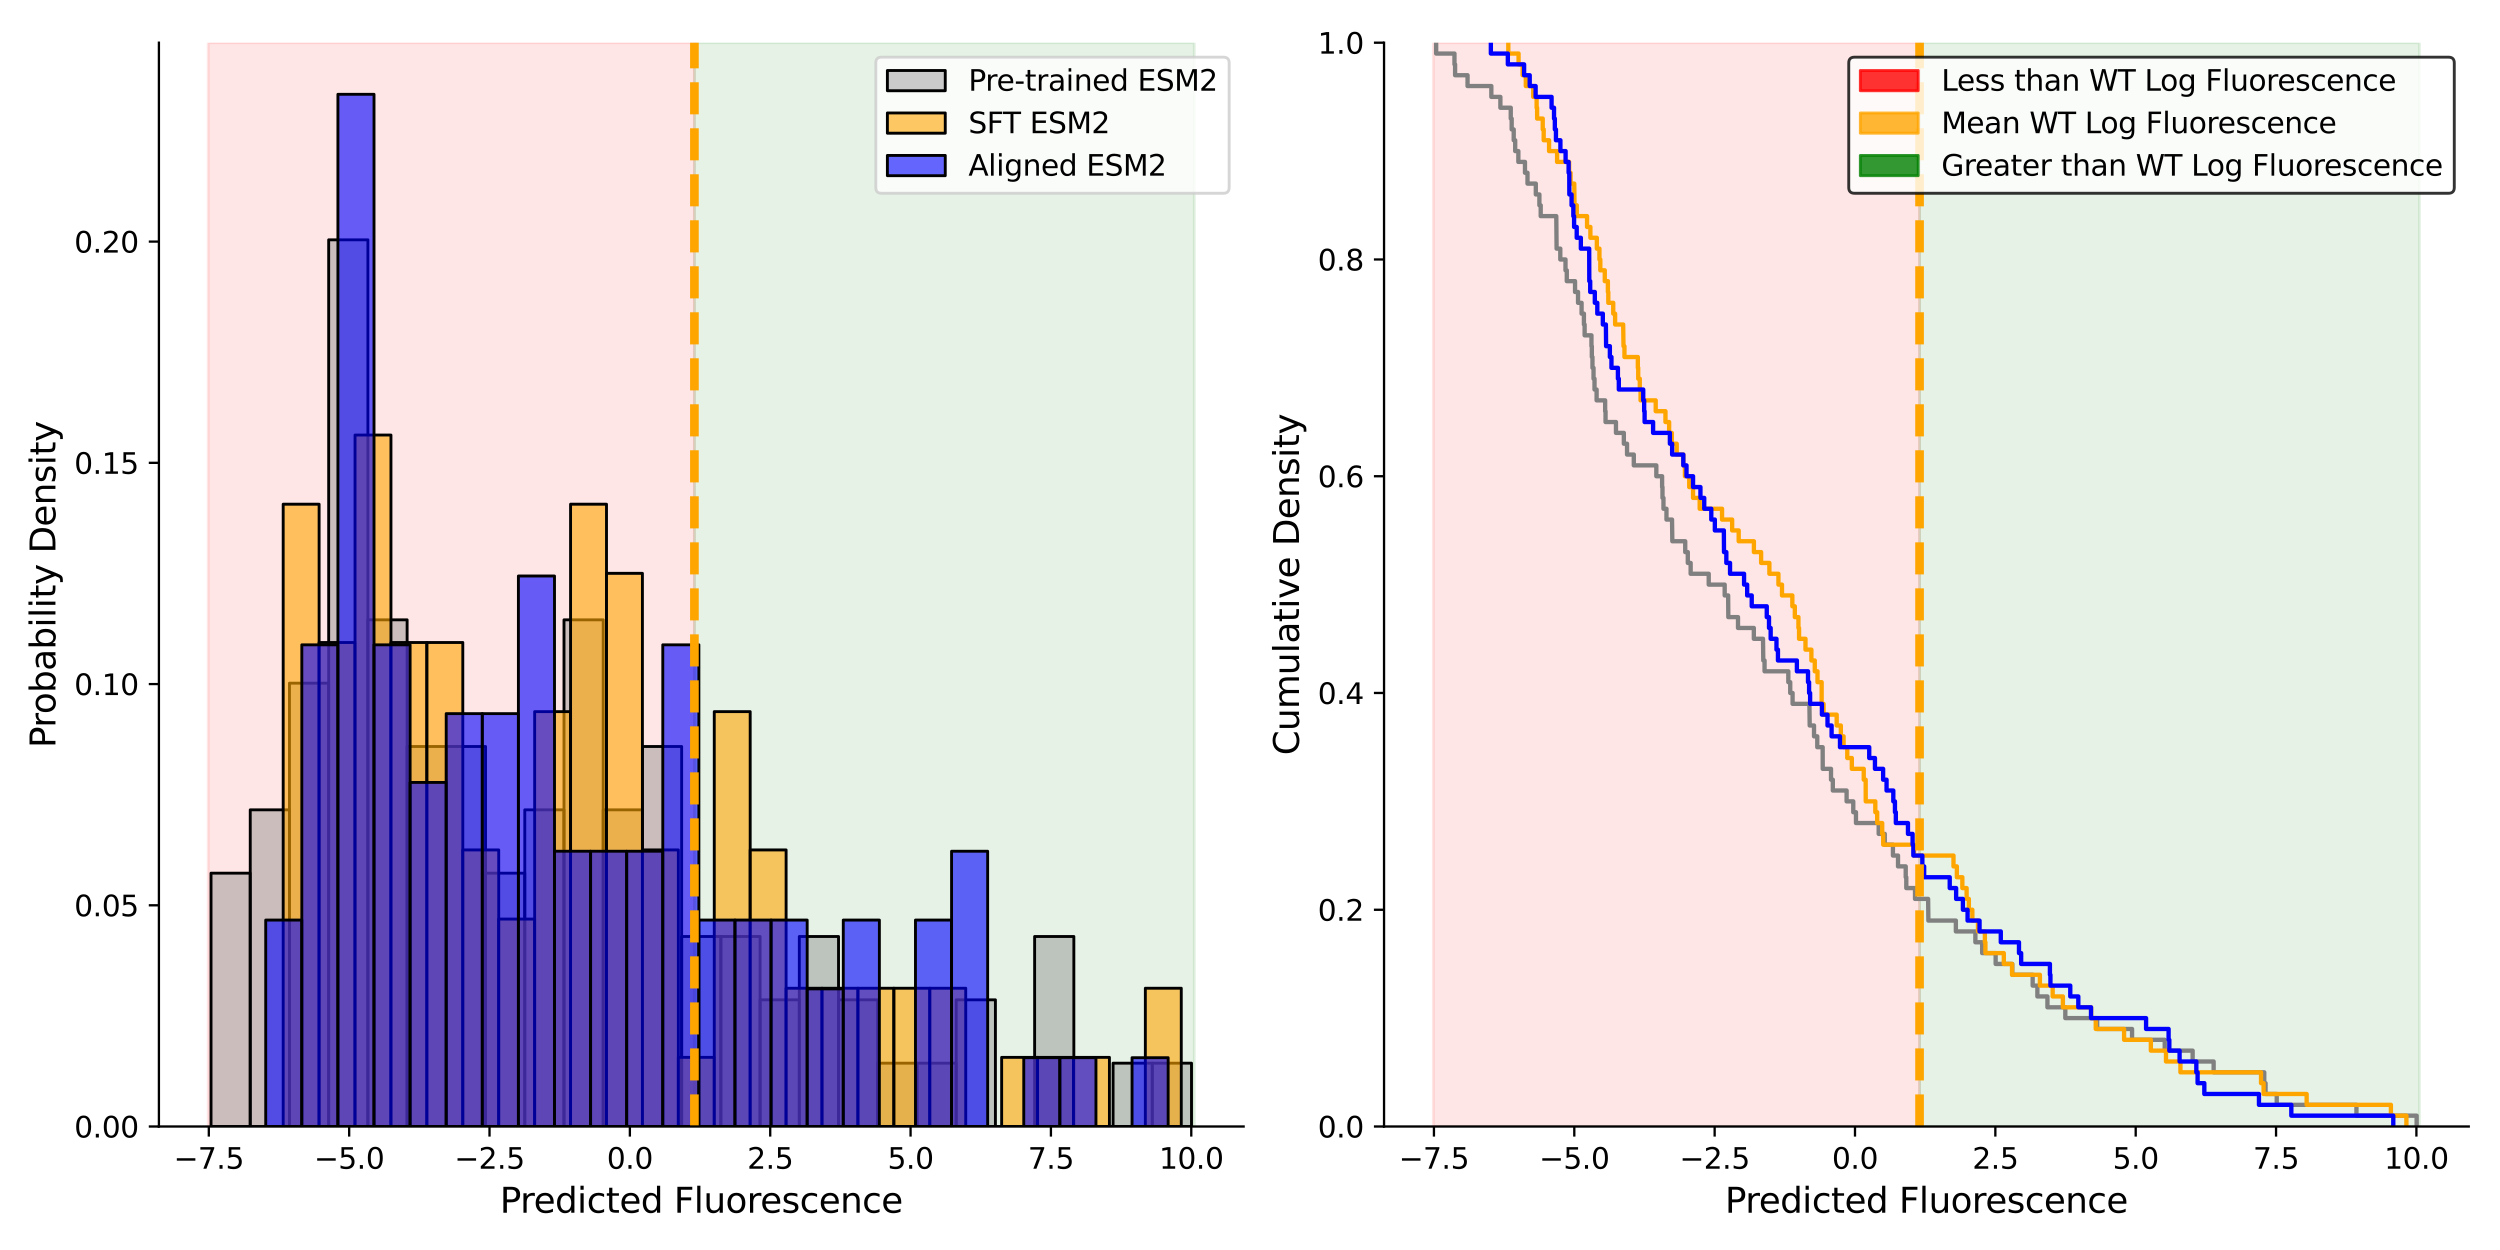 <?xml version="1.0" encoding="utf-8" standalone="no"?>
<!DOCTYPE svg PUBLIC "-//W3C//DTD SVG 1.1//EN"
  "http://www.w3.org/Graphics/SVG/1.1/DTD/svg11.dtd">
<svg xmlns:xlink="http://www.w3.org/1999/xlink" width="864pt" height="432pt" viewBox="0 0 864 432" xmlns="http://www.w3.org/2000/svg" version="1.1">
 <defs>
  <style type="text/css">*{stroke-linejoin: round; stroke-linecap: butt}</style>
 </defs>
 <g id="figure_1">
  <g id="patch_1">
   <path d="M 0 432 
L 864 432 
L 864 0 
L 0 0 
z
" style="fill: #ffffff"/>
  </g>
  <g id="axes_1">
   <g id="patch_2">
    <path d="M 54.92 389.32 
L 429.795 389.32 
L 429.795 14.76 
L 54.92 14.76 
z
" style="fill: #ffffff"/>
   </g>
   <g id="patch_3">
    <path d="M 71.96 389.32 
L 71.96 14.76 
L 239.99 14.76 
L 239.99 389.32 
z
" clip-path="url(#pff94f2c8ac)" style="fill: #ff0000; opacity: 0.1; stroke: #ff0000; stroke-linejoin: miter"/>
   </g>
   <g id="patch_4">
    <path d="M 239.99 389.32 
L 239.99 14.76 
L 412.755 14.76 
L 412.755 389.32 
z
" clip-path="url(#pff94f2c8ac)" style="fill: #008000; opacity: 0.1; stroke: #008000; stroke-linejoin: miter"/>
   </g>
   <g id="patch_5">
    <path d="M 72.93 389.32 
L 86.484 389.32 
L 86.484 301.766 
L 72.93 301.766 
z
" clip-path="url(#pff94f2c8ac)" style="fill: #808080; fill-opacity: 0.4; stroke: #000000; stroke-linejoin: miter"/>
   </g>
   <g id="patch_6">
    <path d="M 86.484 389.32 
L 100.038 389.32 
L 100.038 279.878 
L 86.484 279.878 
z
" clip-path="url(#pff94f2c8ac)" style="fill: #808080; fill-opacity: 0.4; stroke: #000000; stroke-linejoin: miter"/>
   </g>
   <g id="patch_7">
    <path d="M 100.038 389.32 
L 113.593 389.32 
L 113.593 236.101 
L 100.038 236.101 
z
" clip-path="url(#pff94f2c8ac)" style="fill: #808080; fill-opacity: 0.4; stroke: #000000; stroke-linejoin: miter"/>
   </g>
   <g id="patch_8">
    <path d="M 113.593 389.32 
L 127.147 389.32 
L 127.147 82.882 
L 113.593 82.882 
z
" clip-path="url(#pff94f2c8ac)" style="fill: #808080; fill-opacity: 0.4; stroke: #000000; stroke-linejoin: miter"/>
   </g>
   <g id="patch_9">
    <path d="M 127.147 389.32 
L 140.701 389.32 
L 140.701 214.213 
L 127.147 214.213 
z
" clip-path="url(#pff94f2c8ac)" style="fill: #808080; fill-opacity: 0.4; stroke: #000000; stroke-linejoin: miter"/>
   </g>
   <g id="patch_10">
    <path d="M 140.701 389.32 
L 154.255 389.32 
L 154.255 257.99 
L 140.701 257.99 
z
" clip-path="url(#pff94f2c8ac)" style="fill: #808080; fill-opacity: 0.4; stroke: #000000; stroke-linejoin: miter"/>
   </g>
   <g id="patch_11">
    <path d="M 154.255 389.32 
L 167.809 389.32 
L 167.809 257.99 
L 154.255 257.99 
z
" clip-path="url(#pff94f2c8ac)" style="fill: #808080; fill-opacity: 0.4; stroke: #000000; stroke-linejoin: miter"/>
   </g>
   <g id="patch_12">
    <path d="M 167.809 389.32 
L 181.364 389.32 
L 181.364 301.766 
L 167.809 301.766 
z
" clip-path="url(#pff94f2c8ac)" style="fill: #808080; fill-opacity: 0.4; stroke: #000000; stroke-linejoin: miter"/>
   </g>
   <g id="patch_13">
    <path d="M 181.364 389.32 
L 194.918 389.32 
L 194.918 279.878 
L 181.364 279.878 
z
" clip-path="url(#pff94f2c8ac)" style="fill: #808080; fill-opacity: 0.4; stroke: #000000; stroke-linejoin: miter"/>
   </g>
   <g id="patch_14">
    <path d="M 194.918 389.32 
L 208.472 389.32 
L 208.472 214.213 
L 194.918 214.213 
z
" clip-path="url(#pff94f2c8ac)" style="fill: #808080; fill-opacity: 0.4; stroke: #000000; stroke-linejoin: miter"/>
   </g>
   <g id="patch_15">
    <path d="M 208.472 389.32 
L 222.026 389.32 
L 222.026 279.878 
L 208.472 279.878 
z
" clip-path="url(#pff94f2c8ac)" style="fill: #808080; fill-opacity: 0.4; stroke: #000000; stroke-linejoin: miter"/>
   </g>
   <g id="patch_16">
    <path d="M 222.026 389.32 
L 235.58 389.32 
L 235.58 257.99 
L 222.026 257.99 
z
" clip-path="url(#pff94f2c8ac)" style="fill: #808080; fill-opacity: 0.4; stroke: #000000; stroke-linejoin: miter"/>
   </g>
   <g id="patch_17">
    <path d="M 235.58 389.32 
L 249.135 389.32 
L 249.135 323.655 
L 235.58 323.655 
z
" clip-path="url(#pff94f2c8ac)" style="fill: #808080; fill-opacity: 0.4; stroke: #000000; stroke-linejoin: miter"/>
   </g>
   <g id="patch_18">
    <path d="M 249.135 389.32 
L 262.689 389.32 
L 262.689 323.655 
L 249.135 323.655 
z
" clip-path="url(#pff94f2c8ac)" style="fill: #808080; fill-opacity: 0.4; stroke: #000000; stroke-linejoin: miter"/>
   </g>
   <g id="patch_19">
    <path d="M 262.689 389.32 
L 276.243 389.32 
L 276.243 345.543 
L 262.689 345.543 
z
" clip-path="url(#pff94f2c8ac)" style="fill: #808080; fill-opacity: 0.4; stroke: #000000; stroke-linejoin: miter"/>
   </g>
   <g id="patch_20">
    <path d="M 276.243 389.32 
L 289.797 389.32 
L 289.797 323.655 
L 276.243 323.655 
z
" clip-path="url(#pff94f2c8ac)" style="fill: #808080; fill-opacity: 0.4; stroke: #000000; stroke-linejoin: miter"/>
   </g>
   <g id="patch_21">
    <path d="M 289.797 389.32 
L 303.351 389.32 
L 303.351 345.543 
L 289.797 345.543 
z
" clip-path="url(#pff94f2c8ac)" style="fill: #808080; fill-opacity: 0.4; stroke: #000000; stroke-linejoin: miter"/>
   </g>
   <g id="patch_22">
    <path d="M 303.351 389.32 
L 316.906 389.32 
L 316.906 367.432 
L 303.351 367.432 
z
" clip-path="url(#pff94f2c8ac)" style="fill: #808080; fill-opacity: 0.4; stroke: #000000; stroke-linejoin: miter"/>
   </g>
   <g id="patch_23">
    <path d="M 316.906 389.32 
L 330.46 389.32 
L 330.46 367.432 
L 316.906 367.432 
z
" clip-path="url(#pff94f2c8ac)" style="fill: #808080; fill-opacity: 0.4; stroke: #000000; stroke-linejoin: miter"/>
   </g>
   <g id="patch_24">
    <path d="M 330.46 389.32 
L 344.014 389.32 
L 344.014 345.543 
L 330.46 345.543 
z
" clip-path="url(#pff94f2c8ac)" style="fill: #808080; fill-opacity: 0.4; stroke: #000000; stroke-linejoin: miter"/>
   </g>
   <g id="patch_25">
    <path d="M 344.014 389.32 
L 357.568 389.32 
L 357.568 389.32 
L 344.014 389.32 
z
" clip-path="url(#pff94f2c8ac)" style="fill: #808080; fill-opacity: 0.4; stroke: #000000; stroke-linejoin: miter"/>
   </g>
   <g id="patch_26">
    <path d="M 357.568 389.32 
L 371.122 389.32 
L 371.122 323.655 
L 357.568 323.655 
z
" clip-path="url(#pff94f2c8ac)" style="fill: #808080; fill-opacity: 0.4; stroke: #000000; stroke-linejoin: miter"/>
   </g>
   <g id="patch_27">
    <path d="M 371.122 389.32 
L 384.677 389.32 
L 384.677 389.32 
L 371.122 389.32 
z
" clip-path="url(#pff94f2c8ac)" style="fill: #808080; fill-opacity: 0.4; stroke: #000000; stroke-linejoin: miter"/>
   </g>
   <g id="patch_28">
    <path d="M 384.677 389.32 
L 398.231 389.32 
L 398.231 367.432 
L 384.677 367.432 
z
" clip-path="url(#pff94f2c8ac)" style="fill: #808080; fill-opacity: 0.4; stroke: #000000; stroke-linejoin: miter"/>
   </g>
   <g id="patch_29">
    <path d="M 398.231 389.32 
L 411.785 389.32 
L 411.785 367.432 
L 398.231 367.432 
z
" clip-path="url(#pff94f2c8ac)" style="fill: #808080; fill-opacity: 0.4; stroke: #000000; stroke-linejoin: miter"/>
   </g>
   <g id="patch_30">
    <path d="M 97.868 389.32 
L 110.284 389.32 
L 110.284 174.25 
L 97.868 174.25 
z
" clip-path="url(#pff94f2c8ac)" style="fill: #ffa500; fill-opacity: 0.6; stroke: #000000; stroke-linejoin: miter"/>
   </g>
   <g id="patch_31">
    <path d="M 110.284 389.32 
L 122.699 389.32 
L 122.699 222.043 
L 110.284 222.043 
z
" clip-path="url(#pff94f2c8ac)" style="fill: #ffa500; fill-opacity: 0.6; stroke: #000000; stroke-linejoin: miter"/>
   </g>
   <g id="patch_32">
    <path d="M 122.699 389.32 
L 135.114 389.32 
L 135.114 150.353 
L 122.699 150.353 
z
" clip-path="url(#pff94f2c8ac)" style="fill: #ffa500; fill-opacity: 0.6; stroke: #000000; stroke-linejoin: miter"/>
   </g>
   <g id="patch_33">
    <path d="M 135.114 389.32 
L 147.529 389.32 
L 147.529 222.043 
L 135.114 222.043 
z
" clip-path="url(#pff94f2c8ac)" style="fill: #ffa500; fill-opacity: 0.6; stroke: #000000; stroke-linejoin: miter"/>
   </g>
   <g id="patch_34">
    <path d="M 147.529 389.32 
L 159.944 389.32 
L 159.944 222.043 
L 147.529 222.043 
z
" clip-path="url(#pff94f2c8ac)" style="fill: #ffa500; fill-opacity: 0.6; stroke: #000000; stroke-linejoin: miter"/>
   </g>
   <g id="patch_35">
    <path d="M 159.944 389.32 
L 172.359 389.32 
L 172.359 293.733 
L 159.944 293.733 
z
" clip-path="url(#pff94f2c8ac)" style="fill: #ffa500; fill-opacity: 0.6; stroke: #000000; stroke-linejoin: miter"/>
   </g>
   <g id="patch_36">
    <path d="M 172.359 389.32 
L 184.774 389.32 
L 184.774 317.63 
L 172.359 317.63 
z
" clip-path="url(#pff94f2c8ac)" style="fill: #ffa500; fill-opacity: 0.6; stroke: #000000; stroke-linejoin: miter"/>
   </g>
   <g id="patch_37">
    <path d="M 184.774 389.32 
L 197.189 389.32 
L 197.189 245.94 
L 184.774 245.94 
z
" clip-path="url(#pff94f2c8ac)" style="fill: #ffa500; fill-opacity: 0.6; stroke: #000000; stroke-linejoin: miter"/>
   </g>
   <g id="patch_38">
    <path d="M 197.189 389.32 
L 209.605 389.32 
L 209.605 174.25 
L 197.189 174.25 
z
" clip-path="url(#pff94f2c8ac)" style="fill: #ffa500; fill-opacity: 0.6; stroke: #000000; stroke-linejoin: miter"/>
   </g>
   <g id="patch_39">
    <path d="M 209.605 389.32 
L 222.02 389.32 
L 222.02 198.147 
L 209.605 198.147 
z
" clip-path="url(#pff94f2c8ac)" style="fill: #ffa500; fill-opacity: 0.6; stroke: #000000; stroke-linejoin: miter"/>
   </g>
   <g id="patch_40">
    <path d="M 222.02 389.32 
L 234.435 389.32 
L 234.435 293.733 
L 222.02 293.733 
z
" clip-path="url(#pff94f2c8ac)" style="fill: #ffa500; fill-opacity: 0.6; stroke: #000000; stroke-linejoin: miter"/>
   </g>
   <g id="patch_41">
    <path d="M 234.435 389.32 
L 246.85 389.32 
L 246.85 365.423 
L 234.435 365.423 
z
" clip-path="url(#pff94f2c8ac)" style="fill: #ffa500; fill-opacity: 0.6; stroke: #000000; stroke-linejoin: miter"/>
   </g>
   <g id="patch_42">
    <path d="M 246.85 389.32 
L 259.265 389.32 
L 259.265 245.94 
L 246.85 245.94 
z
" clip-path="url(#pff94f2c8ac)" style="fill: #ffa500; fill-opacity: 0.6; stroke: #000000; stroke-linejoin: miter"/>
   </g>
   <g id="patch_43">
    <path d="M 259.265 389.32 
L 271.68 389.32 
L 271.68 293.733 
L 259.265 293.733 
z
" clip-path="url(#pff94f2c8ac)" style="fill: #ffa500; fill-opacity: 0.6; stroke: #000000; stroke-linejoin: miter"/>
   </g>
   <g id="patch_44">
    <path d="M 271.68 389.32 
L 284.095 389.32 
L 284.095 341.527 
L 271.68 341.527 
z
" clip-path="url(#pff94f2c8ac)" style="fill: #ffa500; fill-opacity: 0.6; stroke: #000000; stroke-linejoin: miter"/>
   </g>
   <g id="patch_45">
    <path d="M 284.095 389.32 
L 296.51 389.32 
L 296.51 341.527 
L 284.095 341.527 
z
" clip-path="url(#pff94f2c8ac)" style="fill: #ffa500; fill-opacity: 0.6; stroke: #000000; stroke-linejoin: miter"/>
   </g>
   <g id="patch_46">
    <path d="M 296.51 389.32 
L 308.926 389.32 
L 308.926 341.527 
L 296.51 341.527 
z
" clip-path="url(#pff94f2c8ac)" style="fill: #ffa500; fill-opacity: 0.6; stroke: #000000; stroke-linejoin: miter"/>
   </g>
   <g id="patch_47">
    <path d="M 308.926 389.32 
L 321.341 389.32 
L 321.341 341.527 
L 308.926 341.527 
z
" clip-path="url(#pff94f2c8ac)" style="fill: #ffa500; fill-opacity: 0.6; stroke: #000000; stroke-linejoin: miter"/>
   </g>
   <g id="patch_48">
    <path d="M 321.341 389.32 
L 333.756 389.32 
L 333.756 341.527 
L 321.341 341.527 
z
" clip-path="url(#pff94f2c8ac)" style="fill: #ffa500; fill-opacity: 0.6; stroke: #000000; stroke-linejoin: miter"/>
   </g>
   <g id="patch_49">
    <path d="M 333.756 389.32 
L 346.171 389.32 
L 346.171 389.32 
L 333.756 389.32 
z
" clip-path="url(#pff94f2c8ac)" style="fill: #ffa500; fill-opacity: 0.6; stroke: #000000; stroke-linejoin: miter"/>
   </g>
   <g id="patch_50">
    <path d="M 346.171 389.32 
L 358.586 389.32 
L 358.586 365.423 
L 346.171 365.423 
z
" clip-path="url(#pff94f2c8ac)" style="fill: #ffa500; fill-opacity: 0.6; stroke: #000000; stroke-linejoin: miter"/>
   </g>
   <g id="patch_51">
    <path d="M 358.586 389.32 
L 371.001 389.32 
L 371.001 365.423 
L 358.586 365.423 
z
" clip-path="url(#pff94f2c8ac)" style="fill: #ffa500; fill-opacity: 0.6; stroke: #000000; stroke-linejoin: miter"/>
   </g>
   <g id="patch_52">
    <path d="M 371.001 389.32 
L 383.416 389.32 
L 383.416 365.423 
L 371.001 365.423 
z
" clip-path="url(#pff94f2c8ac)" style="fill: #ffa500; fill-opacity: 0.6; stroke: #000000; stroke-linejoin: miter"/>
   </g>
   <g id="patch_53">
    <path d="M 383.416 389.32 
L 395.831 389.32 
L 395.831 389.32 
L 383.416 389.32 
z
" clip-path="url(#pff94f2c8ac)" style="fill: #ffa500; fill-opacity: 0.6; stroke: #000000; stroke-linejoin: miter"/>
   </g>
   <g id="patch_54">
    <path d="M 395.831 389.32 
L 408.247 389.32 
L 408.247 341.527 
L 395.831 341.527 
z
" clip-path="url(#pff94f2c8ac)" style="fill: #ffa500; fill-opacity: 0.6; stroke: #000000; stroke-linejoin: miter"/>
   </g>
   <g id="patch_55">
    <path d="M 91.833 389.32 
L 104.308 389.32 
L 104.308 317.975 
L 91.833 317.975 
z
" clip-path="url(#pff94f2c8ac)" style="fill: #0000ff; fill-opacity: 0.6; stroke: #000000; stroke-linejoin: miter"/>
   </g>
   <g id="patch_56">
    <path d="M 104.308 389.32 
L 116.783 389.32 
L 116.783 222.849 
L 104.308 222.849 
z
" clip-path="url(#pff94f2c8ac)" style="fill: #0000ff; fill-opacity: 0.6; stroke: #000000; stroke-linejoin: miter"/>
   </g>
   <g id="patch_57">
    <path d="M 116.783 389.32 
L 129.258 389.32 
L 129.258 32.596 
L 116.783 32.596 
z
" clip-path="url(#pff94f2c8ac)" style="fill: #0000ff; fill-opacity: 0.6; stroke: #000000; stroke-linejoin: miter"/>
   </g>
   <g id="patch_58">
    <path d="M 129.258 389.32 
L 141.734 389.32 
L 141.734 222.849 
L 129.258 222.849 
z
" clip-path="url(#pff94f2c8ac)" style="fill: #0000ff; fill-opacity: 0.6; stroke: #000000; stroke-linejoin: miter"/>
   </g>
   <g id="patch_59">
    <path d="M 141.734 389.32 
L 154.209 389.32 
L 154.209 270.412 
L 141.734 270.412 
z
" clip-path="url(#pff94f2c8ac)" style="fill: #0000ff; fill-opacity: 0.6; stroke: #000000; stroke-linejoin: miter"/>
   </g>
   <g id="patch_60">
    <path d="M 154.209 389.32 
L 166.684 389.32 
L 166.684 246.63 
L 154.209 246.63 
z
" clip-path="url(#pff94f2c8ac)" style="fill: #0000ff; fill-opacity: 0.6; stroke: #000000; stroke-linejoin: miter"/>
   </g>
   <g id="patch_61">
    <path d="M 166.684 389.32 
L 179.159 389.32 
L 179.159 246.63 
L 166.684 246.63 
z
" clip-path="url(#pff94f2c8ac)" style="fill: #0000ff; fill-opacity: 0.6; stroke: #000000; stroke-linejoin: miter"/>
   </g>
   <g id="patch_62">
    <path d="M 179.159 389.32 
L 191.634 389.32 
L 191.634 199.067 
L 179.159 199.067 
z
" clip-path="url(#pff94f2c8ac)" style="fill: #0000ff; fill-opacity: 0.6; stroke: #000000; stroke-linejoin: miter"/>
   </g>
   <g id="patch_63">
    <path d="M 191.634 389.32 
L 204.11 389.32 
L 204.11 294.194 
L 191.634 294.194 
z
" clip-path="url(#pff94f2c8ac)" style="fill: #0000ff; fill-opacity: 0.6; stroke: #000000; stroke-linejoin: miter"/>
   </g>
   <g id="patch_64">
    <path d="M 204.11 389.32 
L 216.585 389.32 
L 216.585 294.194 
L 204.11 294.194 
z
" clip-path="url(#pff94f2c8ac)" style="fill: #0000ff; fill-opacity: 0.6; stroke: #000000; stroke-linejoin: miter"/>
   </g>
   <g id="patch_65">
    <path d="M 216.585 389.32 
L 229.06 389.32 
L 229.06 294.194 
L 216.585 294.194 
z
" clip-path="url(#pff94f2c8ac)" style="fill: #0000ff; fill-opacity: 0.6; stroke: #000000; stroke-linejoin: miter"/>
   </g>
   <g id="patch_66">
    <path d="M 229.06 389.32 
L 241.535 389.32 
L 241.535 222.849 
L 229.06 222.849 
z
" clip-path="url(#pff94f2c8ac)" style="fill: #0000ff; fill-opacity: 0.6; stroke: #000000; stroke-linejoin: miter"/>
   </g>
   <g id="patch_67">
    <path d="M 241.535 389.32 
L 254.01 389.32 
L 254.01 317.975 
L 241.535 317.975 
z
" clip-path="url(#pff94f2c8ac)" style="fill: #0000ff; fill-opacity: 0.6; stroke: #000000; stroke-linejoin: miter"/>
   </g>
   <g id="patch_68">
    <path d="M 254.01 389.32 
L 266.486 389.32 
L 266.486 317.975 
L 254.01 317.975 
z
" clip-path="url(#pff94f2c8ac)" style="fill: #0000ff; fill-opacity: 0.6; stroke: #000000; stroke-linejoin: miter"/>
   </g>
   <g id="patch_69">
    <path d="M 266.486 389.32 
L 278.961 389.32 
L 278.961 317.975 
L 266.486 317.975 
z
" clip-path="url(#pff94f2c8ac)" style="fill: #0000ff; fill-opacity: 0.6; stroke: #000000; stroke-linejoin: miter"/>
   </g>
   <g id="patch_70">
    <path d="M 278.961 389.32 
L 291.436 389.32 
L 291.436 341.757 
L 278.961 341.757 
z
" clip-path="url(#pff94f2c8ac)" style="fill: #0000ff; fill-opacity: 0.6; stroke: #000000; stroke-linejoin: miter"/>
   </g>
   <g id="patch_71">
    <path d="M 291.436 389.32 
L 303.911 389.32 
L 303.911 317.975 
L 291.436 317.975 
z
" clip-path="url(#pff94f2c8ac)" style="fill: #0000ff; fill-opacity: 0.6; stroke: #000000; stroke-linejoin: miter"/>
   </g>
   <g id="patch_72">
    <path d="M 303.911 389.32 
L 316.386 389.32 
L 316.386 389.32 
L 303.911 389.32 
z
" clip-path="url(#pff94f2c8ac)" style="fill: #0000ff; fill-opacity: 0.6; stroke: #000000; stroke-linejoin: miter"/>
   </g>
   <g id="patch_73">
    <path d="M 316.386 389.32 
L 328.862 389.32 
L 328.862 317.975 
L 316.386 317.975 
z
" clip-path="url(#pff94f2c8ac)" style="fill: #0000ff; fill-opacity: 0.6; stroke: #000000; stroke-linejoin: miter"/>
   </g>
   <g id="patch_74">
    <path d="M 328.862 389.32 
L 341.337 389.32 
L 341.337 294.194 
L 328.862 294.194 
z
" clip-path="url(#pff94f2c8ac)" style="fill: #0000ff; fill-opacity: 0.6; stroke: #000000; stroke-linejoin: miter"/>
   </g>
   <g id="patch_75">
    <path d="M 341.337 389.32 
L 353.812 389.32 
L 353.812 389.32 
L 341.337 389.32 
z
" clip-path="url(#pff94f2c8ac)" style="fill: #0000ff; fill-opacity: 0.6; stroke: #000000; stroke-linejoin: miter"/>
   </g>
   <g id="patch_76">
    <path d="M 353.812 389.32 
L 366.287 389.32 
L 366.287 365.538 
L 353.812 365.538 
z
" clip-path="url(#pff94f2c8ac)" style="fill: #0000ff; fill-opacity: 0.6; stroke: #000000; stroke-linejoin: miter"/>
   </g>
   <g id="patch_77">
    <path d="M 366.287 389.32 
L 378.762 389.32 
L 378.762 365.538 
L 366.287 365.538 
z
" clip-path="url(#pff94f2c8ac)" style="fill: #0000ff; fill-opacity: 0.6; stroke: #000000; stroke-linejoin: miter"/>
   </g>
   <g id="patch_78">
    <path d="M 378.762 389.32 
L 391.238 389.32 
L 391.238 389.32 
L 378.762 389.32 
z
" clip-path="url(#pff94f2c8ac)" style="fill: #0000ff; fill-opacity: 0.6; stroke: #000000; stroke-linejoin: miter"/>
   </g>
   <g id="patch_79">
    <path d="M 391.238 389.32 
L 403.713 389.32 
L 403.713 365.538 
L 391.238 365.538 
z
" clip-path="url(#pff94f2c8ac)" style="fill: #0000ff; fill-opacity: 0.6; stroke: #000000; stroke-linejoin: miter"/>
   </g>
   <g id="matplotlib.axis_1">
    <g id="xtick_1">
     <g id="line2d_1">
      <defs>
       <path id="m8987e74e13" d="M 0 0 
L 0 3.5 
" style="stroke: #000000; stroke-width: 0.8"/>
      </defs>
      <g>
       <use xlink:href="#m8987e74e13" x="72.165" y="389.32" style="stroke: #000000; stroke-width: 0.8"/>
      </g>
     </g>
     <g id="text_1">
      <!-- −7.5 -->
      <g transform="translate(60.024 403.918) scale(0.1 -0.1)">
       <defs>
        <path id="DejaVuSans-2212" d="M 678 2272 
L 4684 2272 
L 4684 1741 
L 678 1741 
L 678 2272 
z
" transform="scale(0.016)"/>
        <path id="DejaVuSans-37" d="M 525 4666 
L 3525 4666 
L 3525 4397 
L 1831 0 
L 1172 0 
L 2766 4134 
L 525 4134 
L 525 4666 
z
" transform="scale(0.016)"/>
        <path id="DejaVuSans-2e" d="M 684 794 
L 1344 794 
L 1344 0 
L 684 0 
L 684 794 
z
" transform="scale(0.016)"/>
        <path id="DejaVuSans-35" d="M 691 4666 
L 3169 4666 
L 3169 4134 
L 1269 4134 
L 1269 2991 
Q 1406 3038 1543 3061 
Q 1681 3084 1819 3084 
Q 2600 3084 3056 2656 
Q 3513 2228 3513 1497 
Q 3513 744 3044 326 
Q 2575 -91 1722 -91 
Q 1428 -91 1123 -41 
Q 819 9 494 109 
L 494 744 
Q 775 591 1075 516 
Q 1375 441 1709 441 
Q 2250 441 2565 725 
Q 2881 1009 2881 1497 
Q 2881 1984 2565 2268 
Q 2250 2553 1709 2553 
Q 1456 2553 1204 2497 
Q 953 2441 691 2322 
L 691 4666 
z
" transform="scale(0.016)"/>
       </defs>
       <use xlink:href="#DejaVuSans-2212"/>
       <use xlink:href="#DejaVuSans-37" x="83.789"/>
       <use xlink:href="#DejaVuSans-2e" x="147.412"/>
       <use xlink:href="#DejaVuSans-35" x="179.199"/>
      </g>
     </g>
    </g>
    <g id="xtick_2">
     <g id="line2d_2">
      <g>
       <use xlink:href="#m8987e74e13" x="120.671" y="389.32" style="stroke: #000000; stroke-width: 0.8"/>
      </g>
     </g>
     <g id="text_2">
      <!-- −5.0 -->
      <g transform="translate(108.529 403.918) scale(0.1 -0.1)">
       <defs>
        <path id="DejaVuSans-30" d="M 2034 4250 
Q 1547 4250 1301 3770 
Q 1056 3291 1056 2328 
Q 1056 1369 1301 889 
Q 1547 409 2034 409 
Q 2525 409 2770 889 
Q 3016 1369 3016 2328 
Q 3016 3291 2770 3770 
Q 2525 4250 2034 4250 
z
M 2034 4750 
Q 2819 4750 3233 4129 
Q 3647 3509 3647 2328 
Q 3647 1150 3233 529 
Q 2819 -91 2034 -91 
Q 1250 -91 836 529 
Q 422 1150 422 2328 
Q 422 3509 836 4129 
Q 1250 4750 2034 4750 
z
" transform="scale(0.016)"/>
       </defs>
       <use xlink:href="#DejaVuSans-2212"/>
       <use xlink:href="#DejaVuSans-35" x="83.789"/>
       <use xlink:href="#DejaVuSans-2e" x="147.412"/>
       <use xlink:href="#DejaVuSans-30" x="179.199"/>
      </g>
     </g>
    </g>
    <g id="xtick_3">
     <g id="line2d_3">
      <g>
       <use xlink:href="#m8987e74e13" x="169.176" y="389.32" style="stroke: #000000; stroke-width: 0.8"/>
      </g>
     </g>
     <g id="text_3">
      <!-- −2.5 -->
      <g transform="translate(157.035 403.918) scale(0.1 -0.1)">
       <defs>
        <path id="DejaVuSans-32" d="M 1228 531 
L 3431 531 
L 3431 0 
L 469 0 
L 469 531 
Q 828 903 1448 1529 
Q 2069 2156 2228 2338 
Q 2531 2678 2651 2914 
Q 2772 3150 2772 3378 
Q 2772 3750 2511 3984 
Q 2250 4219 1831 4219 
Q 1534 4219 1204 4116 
Q 875 4013 500 3803 
L 500 4441 
Q 881 4594 1212 4672 
Q 1544 4750 1819 4750 
Q 2544 4750 2975 4387 
Q 3406 4025 3406 3419 
Q 3406 3131 3298 2873 
Q 3191 2616 2906 2266 
Q 2828 2175 2409 1742 
Q 1991 1309 1228 531 
z
" transform="scale(0.016)"/>
       </defs>
       <use xlink:href="#DejaVuSans-2212"/>
       <use xlink:href="#DejaVuSans-32" x="83.789"/>
       <use xlink:href="#DejaVuSans-2e" x="147.412"/>
       <use xlink:href="#DejaVuSans-35" x="179.199"/>
      </g>
     </g>
    </g>
    <g id="xtick_4">
     <g id="line2d_4">
      <g>
       <use xlink:href="#m8987e74e13" x="217.682" y="389.32" style="stroke: #000000; stroke-width: 0.8"/>
      </g>
     </g>
     <g id="text_4">
      <!-- 0.0 -->
      <g transform="translate(209.73 403.918) scale(0.1 -0.1)">
       <use xlink:href="#DejaVuSans-30"/>
       <use xlink:href="#DejaVuSans-2e" x="63.623"/>
       <use xlink:href="#DejaVuSans-30" x="95.41"/>
      </g>
     </g>
    </g>
    <g id="xtick_5">
     <g id="line2d_5">
      <g>
       <use xlink:href="#m8987e74e13" x="266.187" y="389.32" style="stroke: #000000; stroke-width: 0.8"/>
      </g>
     </g>
     <g id="text_5">
      <!-- 2.5 -->
      <g transform="translate(258.236 403.918) scale(0.1 -0.1)">
       <use xlink:href="#DejaVuSans-32"/>
       <use xlink:href="#DejaVuSans-2e" x="63.623"/>
       <use xlink:href="#DejaVuSans-35" x="95.41"/>
      </g>
     </g>
    </g>
    <g id="xtick_6">
     <g id="line2d_6">
      <g>
       <use xlink:href="#m8987e74e13" x="314.693" y="389.32" style="stroke: #000000; stroke-width: 0.8"/>
      </g>
     </g>
     <g id="text_6">
      <!-- 5.0 -->
      <g transform="translate(306.741 403.918) scale(0.1 -0.1)">
       <use xlink:href="#DejaVuSans-35"/>
       <use xlink:href="#DejaVuSans-2e" x="63.623"/>
       <use xlink:href="#DejaVuSans-30" x="95.41"/>
      </g>
     </g>
    </g>
    <g id="xtick_7">
     <g id="line2d_7">
      <g>
       <use xlink:href="#m8987e74e13" x="363.198" y="389.32" style="stroke: #000000; stroke-width: 0.8"/>
      </g>
     </g>
     <g id="text_7">
      <!-- 7.5 -->
      <g transform="translate(355.247 403.918) scale(0.1 -0.1)">
       <use xlink:href="#DejaVuSans-37"/>
       <use xlink:href="#DejaVuSans-2e" x="63.623"/>
       <use xlink:href="#DejaVuSans-35" x="95.41"/>
      </g>
     </g>
    </g>
    <g id="xtick_8">
     <g id="line2d_8">
      <g>
       <use xlink:href="#m8987e74e13" x="411.704" y="389.32" style="stroke: #000000; stroke-width: 0.8"/>
      </g>
     </g>
     <g id="text_8">
      <!-- 10.0 -->
      <g transform="translate(400.571 403.918) scale(0.1 -0.1)">
       <defs>
        <path id="DejaVuSans-31" d="M 794 531 
L 1825 531 
L 1825 4091 
L 703 3866 
L 703 4441 
L 1819 4666 
L 2450 4666 
L 2450 531 
L 3481 531 
L 3481 0 
L 794 0 
L 794 531 
z
" transform="scale(0.016)"/>
       </defs>
       <use xlink:href="#DejaVuSans-31"/>
       <use xlink:href="#DejaVuSans-30" x="63.623"/>
       <use xlink:href="#DejaVuSans-2e" x="127.246"/>
       <use xlink:href="#DejaVuSans-30" x="159.033"/>
      </g>
     </g>
    </g>
    <g id="text_9">
     <!-- Predicted Fluorescence -->
     <g transform="translate(172.761 419.116) scale(0.12 -0.12)">
      <defs>
       <path id="DejaVuSans-50" d="M 1259 4147 
L 1259 2394 
L 2053 2394 
Q 2494 2394 2734 2622 
Q 2975 2850 2975 3272 
Q 2975 3691 2734 3919 
Q 2494 4147 2053 4147 
L 1259 4147 
z
M 628 4666 
L 2053 4666 
Q 2838 4666 3239 4311 
Q 3641 3956 3641 3272 
Q 3641 2581 3239 2228 
Q 2838 1875 2053 1875 
L 1259 1875 
L 1259 0 
L 628 0 
L 628 4666 
z
" transform="scale(0.016)"/>
       <path id="DejaVuSans-72" d="M 2631 2963 
Q 2534 3019 2420 3045 
Q 2306 3072 2169 3072 
Q 1681 3072 1420 2755 
Q 1159 2438 1159 1844 
L 1159 0 
L 581 0 
L 581 3500 
L 1159 3500 
L 1159 2956 
Q 1341 3275 1631 3429 
Q 1922 3584 2338 3584 
Q 2397 3584 2469 3576 
Q 2541 3569 2628 3553 
L 2631 2963 
z
" transform="scale(0.016)"/>
       <path id="DejaVuSans-65" d="M 3597 1894 
L 3597 1613 
L 953 1613 
Q 991 1019 1311 708 
Q 1631 397 2203 397 
Q 2534 397 2845 478 
Q 3156 559 3463 722 
L 3463 178 
Q 3153 47 2828 -22 
Q 2503 -91 2169 -91 
Q 1331 -91 842 396 
Q 353 884 353 1716 
Q 353 2575 817 3079 
Q 1281 3584 2069 3584 
Q 2775 3584 3186 3129 
Q 3597 2675 3597 1894 
z
M 3022 2063 
Q 3016 2534 2758 2815 
Q 2500 3097 2075 3097 
Q 1594 3097 1305 2825 
Q 1016 2553 972 2059 
L 3022 2063 
z
" transform="scale(0.016)"/>
       <path id="DejaVuSans-64" d="M 2906 2969 
L 2906 4863 
L 3481 4863 
L 3481 0 
L 2906 0 
L 2906 525 
Q 2725 213 2448 61 
Q 2172 -91 1784 -91 
Q 1150 -91 751 415 
Q 353 922 353 1747 
Q 353 2572 751 3078 
Q 1150 3584 1784 3584 
Q 2172 3584 2448 3432 
Q 2725 3281 2906 2969 
z
M 947 1747 
Q 947 1113 1208 752 
Q 1469 391 1925 391 
Q 2381 391 2643 752 
Q 2906 1113 2906 1747 
Q 2906 2381 2643 2742 
Q 2381 3103 1925 3103 
Q 1469 3103 1208 2742 
Q 947 2381 947 1747 
z
" transform="scale(0.016)"/>
       <path id="DejaVuSans-69" d="M 603 3500 
L 1178 3500 
L 1178 0 
L 603 0 
L 603 3500 
z
M 603 4863 
L 1178 4863 
L 1178 4134 
L 603 4134 
L 603 4863 
z
" transform="scale(0.016)"/>
       <path id="DejaVuSans-63" d="M 3122 3366 
L 3122 2828 
Q 2878 2963 2633 3030 
Q 2388 3097 2138 3097 
Q 1578 3097 1268 2742 
Q 959 2388 959 1747 
Q 959 1106 1268 751 
Q 1578 397 2138 397 
Q 2388 397 2633 464 
Q 2878 531 3122 666 
L 3122 134 
Q 2881 22 2623 -34 
Q 2366 -91 2075 -91 
Q 1284 -91 818 406 
Q 353 903 353 1747 
Q 353 2603 823 3093 
Q 1294 3584 2113 3584 
Q 2378 3584 2631 3529 
Q 2884 3475 3122 3366 
z
" transform="scale(0.016)"/>
       <path id="DejaVuSans-74" d="M 1172 4494 
L 1172 3500 
L 2356 3500 
L 2356 3053 
L 1172 3053 
L 1172 1153 
Q 1172 725 1289 603 
Q 1406 481 1766 481 
L 2356 481 
L 2356 0 
L 1766 0 
Q 1100 0 847 248 
Q 594 497 594 1153 
L 594 3053 
L 172 3053 
L 172 3500 
L 594 3500 
L 594 4494 
L 1172 4494 
z
" transform="scale(0.016)"/>
       <path id="DejaVuSans-20" transform="scale(0.016)"/>
       <path id="DejaVuSans-46" d="M 628 4666 
L 3309 4666 
L 3309 4134 
L 1259 4134 
L 1259 2759 
L 3109 2759 
L 3109 2228 
L 1259 2228 
L 1259 0 
L 628 0 
L 628 4666 
z
" transform="scale(0.016)"/>
       <path id="DejaVuSans-6c" d="M 603 4863 
L 1178 4863 
L 1178 0 
L 603 0 
L 603 4863 
z
" transform="scale(0.016)"/>
       <path id="DejaVuSans-75" d="M 544 1381 
L 544 3500 
L 1119 3500 
L 1119 1403 
Q 1119 906 1312 657 
Q 1506 409 1894 409 
Q 2359 409 2629 706 
Q 2900 1003 2900 1516 
L 2900 3500 
L 3475 3500 
L 3475 0 
L 2900 0 
L 2900 538 
Q 2691 219 2414 64 
Q 2138 -91 1772 -91 
Q 1169 -91 856 284 
Q 544 659 544 1381 
z
M 1991 3584 
L 1991 3584 
z
" transform="scale(0.016)"/>
       <path id="DejaVuSans-6f" d="M 1959 3097 
Q 1497 3097 1228 2736 
Q 959 2375 959 1747 
Q 959 1119 1226 758 
Q 1494 397 1959 397 
Q 2419 397 2687 759 
Q 2956 1122 2956 1747 
Q 2956 2369 2687 2733 
Q 2419 3097 1959 3097 
z
M 1959 3584 
Q 2709 3584 3137 3096 
Q 3566 2609 3566 1747 
Q 3566 888 3137 398 
Q 2709 -91 1959 -91 
Q 1206 -91 779 398 
Q 353 888 353 1747 
Q 353 2609 779 3096 
Q 1206 3584 1959 3584 
z
" transform="scale(0.016)"/>
       <path id="DejaVuSans-73" d="M 2834 3397 
L 2834 2853 
Q 2591 2978 2328 3040 
Q 2066 3103 1784 3103 
Q 1356 3103 1142 2972 
Q 928 2841 928 2578 
Q 928 2378 1081 2264 
Q 1234 2150 1697 2047 
L 1894 2003 
Q 2506 1872 2764 1633 
Q 3022 1394 3022 966 
Q 3022 478 2636 193 
Q 2250 -91 1575 -91 
Q 1294 -91 989 -36 
Q 684 19 347 128 
L 347 722 
Q 666 556 975 473 
Q 1284 391 1588 391 
Q 1994 391 2212 530 
Q 2431 669 2431 922 
Q 2431 1156 2273 1281 
Q 2116 1406 1581 1522 
L 1381 1569 
Q 847 1681 609 1914 
Q 372 2147 372 2553 
Q 372 3047 722 3315 
Q 1072 3584 1716 3584 
Q 2034 3584 2315 3537 
Q 2597 3491 2834 3397 
z
" transform="scale(0.016)"/>
       <path id="DejaVuSans-6e" d="M 3513 2113 
L 3513 0 
L 2938 0 
L 2938 2094 
Q 2938 2591 2744 2837 
Q 2550 3084 2163 3084 
Q 1697 3084 1428 2787 
Q 1159 2491 1159 1978 
L 1159 0 
L 581 0 
L 581 3500 
L 1159 3500 
L 1159 2956 
Q 1366 3272 1645 3428 
Q 1925 3584 2291 3584 
Q 2894 3584 3203 3211 
Q 3513 2838 3513 2113 
z
" transform="scale(0.016)"/>
      </defs>
      <use xlink:href="#DejaVuSans-50"/>
      <use xlink:href="#DejaVuSans-72" x="58.553"/>
      <use xlink:href="#DejaVuSans-65" x="97.416"/>
      <use xlink:href="#DejaVuSans-64" x="158.939"/>
      <use xlink:href="#DejaVuSans-69" x="222.416"/>
      <use xlink:href="#DejaVuSans-63" x="250.199"/>
      <use xlink:href="#DejaVuSans-74" x="305.18"/>
      <use xlink:href="#DejaVuSans-65" x="344.389"/>
      <use xlink:href="#DejaVuSans-64" x="405.912"/>
      <use xlink:href="#DejaVuSans-20" x="469.389"/>
      <use xlink:href="#DejaVuSans-46" x="501.176"/>
      <use xlink:href="#DejaVuSans-6c" x="558.695"/>
      <use xlink:href="#DejaVuSans-75" x="586.479"/>
      <use xlink:href="#DejaVuSans-6f" x="649.857"/>
      <use xlink:href="#DejaVuSans-72" x="711.039"/>
      <use xlink:href="#DejaVuSans-65" x="749.902"/>
      <use xlink:href="#DejaVuSans-73" x="811.426"/>
      <use xlink:href="#DejaVuSans-63" x="863.525"/>
      <use xlink:href="#DejaVuSans-65" x="918.506"/>
      <use xlink:href="#DejaVuSans-6e" x="980.029"/>
      <use xlink:href="#DejaVuSans-63" x="1043.408"/>
      <use xlink:href="#DejaVuSans-65" x="1098.389"/>
     </g>
    </g>
   </g>
   <g id="matplotlib.axis_2">
    <g id="ytick_1">
     <g id="line2d_9">
      <defs>
       <path id="m88b47f652f" d="M 0 0 
L -3.5 0 
" style="stroke: #000000; stroke-width: 0.8"/>
      </defs>
      <g>
       <use xlink:href="#m88b47f652f" x="54.92" y="389.32" style="stroke: #000000; stroke-width: 0.8"/>
      </g>
     </g>
     <g id="text_10">
      <!-- 0.00 -->
      <g transform="translate(25.654 393.119) scale(0.1 -0.1)">
       <use xlink:href="#DejaVuSans-30"/>
       <use xlink:href="#DejaVuSans-2e" x="63.623"/>
       <use xlink:href="#DejaVuSans-30" x="95.41"/>
       <use xlink:href="#DejaVuSans-30" x="159.033"/>
      </g>
     </g>
    </g>
    <g id="ytick_2">
     <g id="line2d_10">
      <g>
       <use xlink:href="#m88b47f652f" x="54.92" y="312.865" style="stroke: #000000; stroke-width: 0.8"/>
      </g>
     </g>
     <g id="text_11">
      <!-- 0.05 -->
      <g transform="translate(25.654 316.664) scale(0.1 -0.1)">
       <use xlink:href="#DejaVuSans-30"/>
       <use xlink:href="#DejaVuSans-2e" x="63.623"/>
       <use xlink:href="#DejaVuSans-30" x="95.41"/>
       <use xlink:href="#DejaVuSans-35" x="159.033"/>
      </g>
     </g>
    </g>
    <g id="ytick_3">
     <g id="line2d_11">
      <g>
       <use xlink:href="#m88b47f652f" x="54.92" y="236.41" style="stroke: #000000; stroke-width: 0.8"/>
      </g>
     </g>
     <g id="text_12">
      <!-- 0.10 -->
      <g transform="translate(25.654 240.209) scale(0.1 -0.1)">
       <use xlink:href="#DejaVuSans-30"/>
       <use xlink:href="#DejaVuSans-2e" x="63.623"/>
       <use xlink:href="#DejaVuSans-31" x="95.41"/>
       <use xlink:href="#DejaVuSans-30" x="159.033"/>
      </g>
     </g>
    </g>
    <g id="ytick_4">
     <g id="line2d_12">
      <g>
       <use xlink:href="#m88b47f652f" x="54.92" y="159.954" style="stroke: #000000; stroke-width: 0.8"/>
      </g>
     </g>
     <g id="text_13">
      <!-- 0.15 -->
      <g transform="translate(25.654 163.754) scale(0.1 -0.1)">
       <use xlink:href="#DejaVuSans-30"/>
       <use xlink:href="#DejaVuSans-2e" x="63.623"/>
       <use xlink:href="#DejaVuSans-31" x="95.41"/>
       <use xlink:href="#DejaVuSans-35" x="159.033"/>
      </g>
     </g>
    </g>
    <g id="ytick_5">
     <g id="line2d_13">
      <g>
       <use xlink:href="#m88b47f652f" x="54.92" y="83.499" style="stroke: #000000; stroke-width: 0.8"/>
      </g>
     </g>
     <g id="text_14">
      <!-- 0.20 -->
      <g transform="translate(25.654 87.298) scale(0.1 -0.1)">
       <use xlink:href="#DejaVuSans-30"/>
       <use xlink:href="#DejaVuSans-2e" x="63.623"/>
       <use xlink:href="#DejaVuSans-32" x="95.41"/>
       <use xlink:href="#DejaVuSans-30" x="159.033"/>
      </g>
     </g>
    </g>
    <g id="text_15">
     <!-- Probability Density -->
     <g transform="translate(19.159 258.472) rotate(-90) scale(0.12 -0.12)">
      <defs>
       <path id="DejaVuSans-62" d="M 3116 1747 
Q 3116 2381 2855 2742 
Q 2594 3103 2138 3103 
Q 1681 3103 1420 2742 
Q 1159 2381 1159 1747 
Q 1159 1113 1420 752 
Q 1681 391 2138 391 
Q 2594 391 2855 752 
Q 3116 1113 3116 1747 
z
M 1159 2969 
Q 1341 3281 1617 3432 
Q 1894 3584 2278 3584 
Q 2916 3584 3314 3078 
Q 3713 2572 3713 1747 
Q 3713 922 3314 415 
Q 2916 -91 2278 -91 
Q 1894 -91 1617 61 
Q 1341 213 1159 525 
L 1159 0 
L 581 0 
L 581 4863 
L 1159 4863 
L 1159 2969 
z
" transform="scale(0.016)"/>
       <path id="DejaVuSans-61" d="M 2194 1759 
Q 1497 1759 1228 1600 
Q 959 1441 959 1056 
Q 959 750 1161 570 
Q 1363 391 1709 391 
Q 2188 391 2477 730 
Q 2766 1069 2766 1631 
L 2766 1759 
L 2194 1759 
z
M 3341 1997 
L 3341 0 
L 2766 0 
L 2766 531 
Q 2569 213 2275 61 
Q 1981 -91 1556 -91 
Q 1019 -91 701 211 
Q 384 513 384 1019 
Q 384 1609 779 1909 
Q 1175 2209 1959 2209 
L 2766 2209 
L 2766 2266 
Q 2766 2663 2505 2880 
Q 2244 3097 1772 3097 
Q 1472 3097 1187 3025 
Q 903 2953 641 2809 
L 641 3341 
Q 956 3463 1253 3523 
Q 1550 3584 1831 3584 
Q 2591 3584 2966 3190 
Q 3341 2797 3341 1997 
z
" transform="scale(0.016)"/>
       <path id="DejaVuSans-79" d="M 2059 -325 
Q 1816 -950 1584 -1140 
Q 1353 -1331 966 -1331 
L 506 -1331 
L 506 -850 
L 844 -850 
Q 1081 -850 1212 -737 
Q 1344 -625 1503 -206 
L 1606 56 
L 191 3500 
L 800 3500 
L 1894 763 
L 2988 3500 
L 3597 3500 
L 2059 -325 
z
" transform="scale(0.016)"/>
       <path id="DejaVuSans-44" d="M 1259 4147 
L 1259 519 
L 2022 519 
Q 2988 519 3436 956 
Q 3884 1394 3884 2338 
Q 3884 3275 3436 3711 
Q 2988 4147 2022 4147 
L 1259 4147 
z
M 628 4666 
L 1925 4666 
Q 3281 4666 3915 4102 
Q 4550 3538 4550 2338 
Q 4550 1131 3912 565 
Q 3275 0 1925 0 
L 628 0 
L 628 4666 
z
" transform="scale(0.016)"/>
      </defs>
      <use xlink:href="#DejaVuSans-50"/>
      <use xlink:href="#DejaVuSans-72" x="58.553"/>
      <use xlink:href="#DejaVuSans-6f" x="97.416"/>
      <use xlink:href="#DejaVuSans-62" x="158.598"/>
      <use xlink:href="#DejaVuSans-61" x="222.074"/>
      <use xlink:href="#DejaVuSans-62" x="283.354"/>
      <use xlink:href="#DejaVuSans-69" x="346.83"/>
      <use xlink:href="#DejaVuSans-6c" x="374.613"/>
      <use xlink:href="#DejaVuSans-69" x="402.396"/>
      <use xlink:href="#DejaVuSans-74" x="430.18"/>
      <use xlink:href="#DejaVuSans-79" x="469.389"/>
      <use xlink:href="#DejaVuSans-20" x="528.568"/>
      <use xlink:href="#DejaVuSans-44" x="560.355"/>
      <use xlink:href="#DejaVuSans-65" x="637.357"/>
      <use xlink:href="#DejaVuSans-6e" x="698.881"/>
      <use xlink:href="#DejaVuSans-73" x="762.26"/>
      <use xlink:href="#DejaVuSans-69" x="814.359"/>
      <use xlink:href="#DejaVuSans-74" x="842.143"/>
      <use xlink:href="#DejaVuSans-79" x="881.352"/>
     </g>
    </g>
   </g>
   <g id="line2d_14">
    <path d="M 239.99 389.32 
L 239.99 14.76 
" clip-path="url(#pff94f2c8ac)" style="fill: none; stroke-dasharray: 11.1,4.8; stroke-dashoffset: 0; stroke: #ffa500; stroke-width: 3"/>
   </g>
   <g id="patch_80">
    <path d="M 54.92 389.32 
L 54.92 14.76 
" style="fill: none; stroke: #000000; stroke-width: 0.8; stroke-linejoin: miter; stroke-linecap: square"/>
   </g>
   <g id="patch_81">
    <path d="M 54.92 389.32 
L 429.795 389.32 
" style="fill: none; stroke: #000000; stroke-width: 0.8; stroke-linejoin: miter; stroke-linecap: square"/>
   </g>
   <g id="legend_1">
    <g id="patch_82">
     <path d="M 304.681 66.794 
L 422.795 66.794 
Q 424.795 66.794 424.795 64.794 
L 424.795 21.76 
Q 424.795 19.76 422.795 19.76 
L 304.681 19.76 
Q 302.681 19.76 302.681 21.76 
L 302.681 64.794 
Q 302.681 66.794 304.681 66.794 
z
" style="fill: #ffffff; opacity: 0.8; stroke: #cccccc; stroke-linejoin: miter"/>
    </g>
    <g id="patch_83">
     <path d="M 306.681 31.358 
L 326.681 31.358 
L 326.681 24.358 
L 306.681 24.358 
z
" style="fill: #808080; fill-opacity: 0.4; stroke: #000000; stroke-linejoin: miter"/>
    </g>
    <g id="text_16">
     <!-- Pre-trained ESM2 -->
     <g transform="translate(334.681 31.358) scale(0.1 -0.1)">
      <defs>
       <path id="DejaVuSans-2d" d="M 313 2009 
L 1997 2009 
L 1997 1497 
L 313 1497 
L 313 2009 
z
" transform="scale(0.016)"/>
       <path id="DejaVuSans-45" d="M 628 4666 
L 3578 4666 
L 3578 4134 
L 1259 4134 
L 1259 2753 
L 3481 2753 
L 3481 2222 
L 1259 2222 
L 1259 531 
L 3634 531 
L 3634 0 
L 628 0 
L 628 4666 
z
" transform="scale(0.016)"/>
       <path id="DejaVuSans-53" d="M 3425 4513 
L 3425 3897 
Q 3066 4069 2747 4153 
Q 2428 4238 2131 4238 
Q 1616 4238 1336 4038 
Q 1056 3838 1056 3469 
Q 1056 3159 1242 3001 
Q 1428 2844 1947 2747 
L 2328 2669 
Q 3034 2534 3370 2195 
Q 3706 1856 3706 1288 
Q 3706 609 3251 259 
Q 2797 -91 1919 -91 
Q 1588 -91 1214 -16 
Q 841 59 441 206 
L 441 856 
Q 825 641 1194 531 
Q 1563 422 1919 422 
Q 2459 422 2753 634 
Q 3047 847 3047 1241 
Q 3047 1584 2836 1778 
Q 2625 1972 2144 2069 
L 1759 2144 
Q 1053 2284 737 2584 
Q 422 2884 422 3419 
Q 422 4038 858 4394 
Q 1294 4750 2059 4750 
Q 2388 4750 2728 4690 
Q 3069 4631 3425 4513 
z
" transform="scale(0.016)"/>
       <path id="DejaVuSans-4d" d="M 628 4666 
L 1569 4666 
L 2759 1491 
L 3956 4666 
L 4897 4666 
L 4897 0 
L 4281 0 
L 4281 4097 
L 3078 897 
L 2444 897 
L 1241 4097 
L 1241 0 
L 628 0 
L 628 4666 
z
" transform="scale(0.016)"/>
      </defs>
      <use xlink:href="#DejaVuSans-50"/>
      <use xlink:href="#DejaVuSans-72" x="58.553"/>
      <use xlink:href="#DejaVuSans-65" x="97.416"/>
      <use xlink:href="#DejaVuSans-2d" x="158.939"/>
      <use xlink:href="#DejaVuSans-74" x="195.023"/>
      <use xlink:href="#DejaVuSans-72" x="234.232"/>
      <use xlink:href="#DejaVuSans-61" x="275.346"/>
      <use xlink:href="#DejaVuSans-69" x="336.625"/>
      <use xlink:href="#DejaVuSans-6e" x="364.408"/>
      <use xlink:href="#DejaVuSans-65" x="427.787"/>
      <use xlink:href="#DejaVuSans-64" x="489.311"/>
      <use xlink:href="#DejaVuSans-20" x="552.787"/>
      <use xlink:href="#DejaVuSans-45" x="584.574"/>
      <use xlink:href="#DejaVuSans-53" x="647.758"/>
      <use xlink:href="#DejaVuSans-4d" x="711.234"/>
      <use xlink:href="#DejaVuSans-32" x="797.514"/>
     </g>
    </g>
    <g id="patch_84">
     <path d="M 306.681 46.037 
L 326.681 46.037 
L 326.681 39.037 
L 306.681 39.037 
z
" style="fill: #ffa500; fill-opacity: 0.6; stroke: #000000; stroke-linejoin: miter"/>
    </g>
    <g id="text_17">
     <!-- SFT ESM2 -->
     <g transform="translate(334.681 46.037) scale(0.1 -0.1)">
      <defs>
       <path id="DejaVuSans-54" d="M -19 4666 
L 3928 4666 
L 3928 4134 
L 2272 4134 
L 2272 0 
L 1638 0 
L 1638 4134 
L -19 4134 
L -19 4666 
z
" transform="scale(0.016)"/>
      </defs>
      <use xlink:href="#DejaVuSans-53"/>
      <use xlink:href="#DejaVuSans-46" x="63.477"/>
      <use xlink:href="#DejaVuSans-54" x="119.246"/>
      <use xlink:href="#DejaVuSans-20" x="180.33"/>
      <use xlink:href="#DejaVuSans-45" x="212.117"/>
      <use xlink:href="#DejaVuSans-53" x="275.301"/>
      <use xlink:href="#DejaVuSans-4d" x="338.777"/>
      <use xlink:href="#DejaVuSans-32" x="425.057"/>
     </g>
    </g>
    <g id="patch_85">
     <path d="M 306.681 60.715 
L 326.681 60.715 
L 326.681 53.715 
L 306.681 53.715 
z
" style="fill: #0000ff; fill-opacity: 0.6; stroke: #000000; stroke-linejoin: miter"/>
    </g>
    <g id="text_18">
     <!-- Aligned ESM2 -->
     <g transform="translate(334.681 60.715) scale(0.1 -0.1)">
      <defs>
       <path id="DejaVuSans-41" d="M 2188 4044 
L 1331 1722 
L 3047 1722 
L 2188 4044 
z
M 1831 4666 
L 2547 4666 
L 4325 0 
L 3669 0 
L 3244 1197 
L 1141 1197 
L 716 0 
L 50 0 
L 1831 4666 
z
" transform="scale(0.016)"/>
       <path id="DejaVuSans-67" d="M 2906 1791 
Q 2906 2416 2648 2759 
Q 2391 3103 1925 3103 
Q 1463 3103 1205 2759 
Q 947 2416 947 1791 
Q 947 1169 1205 825 
Q 1463 481 1925 481 
Q 2391 481 2648 825 
Q 2906 1169 2906 1791 
z
M 3481 434 
Q 3481 -459 3084 -895 
Q 2688 -1331 1869 -1331 
Q 1566 -1331 1297 -1286 
Q 1028 -1241 775 -1147 
L 775 -588 
Q 1028 -725 1275 -790 
Q 1522 -856 1778 -856 
Q 2344 -856 2625 -561 
Q 2906 -266 2906 331 
L 2906 616 
Q 2728 306 2450 153 
Q 2172 0 1784 0 
Q 1141 0 747 490 
Q 353 981 353 1791 
Q 353 2603 747 3093 
Q 1141 3584 1784 3584 
Q 2172 3584 2450 3431 
Q 2728 3278 2906 2969 
L 2906 3500 
L 3481 3500 
L 3481 434 
z
" transform="scale(0.016)"/>
      </defs>
      <use xlink:href="#DejaVuSans-41"/>
      <use xlink:href="#DejaVuSans-6c" x="68.408"/>
      <use xlink:href="#DejaVuSans-69" x="96.191"/>
      <use xlink:href="#DejaVuSans-67" x="123.975"/>
      <use xlink:href="#DejaVuSans-6e" x="187.451"/>
      <use xlink:href="#DejaVuSans-65" x="250.83"/>
      <use xlink:href="#DejaVuSans-64" x="312.354"/>
      <use xlink:href="#DejaVuSans-20" x="375.83"/>
      <use xlink:href="#DejaVuSans-45" x="407.617"/>
      <use xlink:href="#DejaVuSans-53" x="470.801"/>
      <use xlink:href="#DejaVuSans-4d" x="534.277"/>
      <use xlink:href="#DejaVuSans-32" x="620.557"/>
     </g>
    </g>
   </g>
  </g>
  <g id="axes_2">
   <g id="patch_86">
    <path d="M 478.325 389.32 
L 853.2 389.32 
L 853.2 14.76 
L 478.325 14.76 
z
" style="fill: #ffffff"/>
   </g>
   <g id="patch_87">
    <path d="M 495.365 389.32 
L 495.365 14.76 
L 663.395 14.76 
L 663.395 389.32 
z
" clip-path="url(#pa94960ee11)" style="fill: #ff0000; opacity: 0.1; stroke: #ff0000; stroke-linejoin: miter"/>
   </g>
   <g id="patch_88">
    <path d="M 663.395 389.32 
L 663.395 14.76 
L 836.16 14.76 
L 836.16 389.32 
z
" clip-path="url(#pa94960ee11)" style="fill: #008000; opacity: 0.1; stroke: #008000; stroke-linejoin: miter"/>
   </g>
   <g id="matplotlib.axis_3">
    <g id="xtick_9">
     <g id="line2d_15">
      <g>
       <use xlink:href="#m8987e74e13" x="495.57" y="389.32" style="stroke: #000000; stroke-width: 0.8"/>
      </g>
     </g>
     <g id="text_19">
      <!-- −7.5 -->
      <g transform="translate(483.429 403.918) scale(0.1 -0.1)">
       <use xlink:href="#DejaVuSans-2212"/>
       <use xlink:href="#DejaVuSans-37" x="83.789"/>
       <use xlink:href="#DejaVuSans-2e" x="147.412"/>
       <use xlink:href="#DejaVuSans-35" x="179.199"/>
      </g>
     </g>
    </g>
    <g id="xtick_10">
     <g id="line2d_16">
      <g>
       <use xlink:href="#m8987e74e13" x="544.076" y="389.32" style="stroke: #000000; stroke-width: 0.8"/>
      </g>
     </g>
     <g id="text_20">
      <!-- −5.0 -->
      <g transform="translate(531.934 403.918) scale(0.1 -0.1)">
       <use xlink:href="#DejaVuSans-2212"/>
       <use xlink:href="#DejaVuSans-35" x="83.789"/>
       <use xlink:href="#DejaVuSans-2e" x="147.412"/>
       <use xlink:href="#DejaVuSans-30" x="179.199"/>
      </g>
     </g>
    </g>
    <g id="xtick_11">
     <g id="line2d_17">
      <g>
       <use xlink:href="#m8987e74e13" x="592.581" y="389.32" style="stroke: #000000; stroke-width: 0.8"/>
      </g>
     </g>
     <g id="text_21">
      <!-- −2.5 -->
      <g transform="translate(580.44 403.918) scale(0.1 -0.1)">
       <use xlink:href="#DejaVuSans-2212"/>
       <use xlink:href="#DejaVuSans-32" x="83.789"/>
       <use xlink:href="#DejaVuSans-2e" x="147.412"/>
       <use xlink:href="#DejaVuSans-35" x="179.199"/>
      </g>
     </g>
    </g>
    <g id="xtick_12">
     <g id="line2d_18">
      <g>
       <use xlink:href="#m8987e74e13" x="641.087" y="389.32" style="stroke: #000000; stroke-width: 0.8"/>
      </g>
     </g>
     <g id="text_22">
      <!-- 0.0 -->
      <g transform="translate(633.135 403.918) scale(0.1 -0.1)">
       <use xlink:href="#DejaVuSans-30"/>
       <use xlink:href="#DejaVuSans-2e" x="63.623"/>
       <use xlink:href="#DejaVuSans-30" x="95.41"/>
      </g>
     </g>
    </g>
    <g id="xtick_13">
     <g id="line2d_19">
      <g>
       <use xlink:href="#m8987e74e13" x="689.592" y="389.32" style="stroke: #000000; stroke-width: 0.8"/>
      </g>
     </g>
     <g id="text_23">
      <!-- 2.5 -->
      <g transform="translate(681.641 403.918) scale(0.1 -0.1)">
       <use xlink:href="#DejaVuSans-32"/>
       <use xlink:href="#DejaVuSans-2e" x="63.623"/>
       <use xlink:href="#DejaVuSans-35" x="95.41"/>
      </g>
     </g>
    </g>
    <g id="xtick_14">
     <g id="line2d_20">
      <g>
       <use xlink:href="#m8987e74e13" x="738.098" y="389.32" style="stroke: #000000; stroke-width: 0.8"/>
      </g>
     </g>
     <g id="text_24">
      <!-- 5.0 -->
      <g transform="translate(730.146 403.918) scale(0.1 -0.1)">
       <use xlink:href="#DejaVuSans-35"/>
       <use xlink:href="#DejaVuSans-2e" x="63.623"/>
       <use xlink:href="#DejaVuSans-30" x="95.41"/>
      </g>
     </g>
    </g>
    <g id="xtick_15">
     <g id="line2d_21">
      <g>
       <use xlink:href="#m8987e74e13" x="786.603" y="389.32" style="stroke: #000000; stroke-width: 0.8"/>
      </g>
     </g>
     <g id="text_25">
      <!-- 7.5 -->
      <g transform="translate(778.652 403.918) scale(0.1 -0.1)">
       <use xlink:href="#DejaVuSans-37"/>
       <use xlink:href="#DejaVuSans-2e" x="63.623"/>
       <use xlink:href="#DejaVuSans-35" x="95.41"/>
      </g>
     </g>
    </g>
    <g id="xtick_16">
     <g id="line2d_22">
      <g>
       <use xlink:href="#m8987e74e13" x="835.109" y="389.32" style="stroke: #000000; stroke-width: 0.8"/>
      </g>
     </g>
     <g id="text_26">
      <!-- 10.0 -->
      <g transform="translate(823.976 403.918) scale(0.1 -0.1)">
       <use xlink:href="#DejaVuSans-31"/>
       <use xlink:href="#DejaVuSans-30" x="63.623"/>
       <use xlink:href="#DejaVuSans-2e" x="127.246"/>
       <use xlink:href="#DejaVuSans-30" x="159.033"/>
      </g>
     </g>
    </g>
    <g id="text_27">
     <!-- Predicted Fluorescence -->
     <g transform="translate(596.166 419.116) scale(0.12 -0.12)">
      <use xlink:href="#DejaVuSans-50"/>
      <use xlink:href="#DejaVuSans-72" x="58.553"/>
      <use xlink:href="#DejaVuSans-65" x="97.416"/>
      <use xlink:href="#DejaVuSans-64" x="158.939"/>
      <use xlink:href="#DejaVuSans-69" x="222.416"/>
      <use xlink:href="#DejaVuSans-63" x="250.199"/>
      <use xlink:href="#DejaVuSans-74" x="305.18"/>
      <use xlink:href="#DejaVuSans-65" x="344.389"/>
      <use xlink:href="#DejaVuSans-64" x="405.912"/>
      <use xlink:href="#DejaVuSans-20" x="469.389"/>
      <use xlink:href="#DejaVuSans-46" x="501.176"/>
      <use xlink:href="#DejaVuSans-6c" x="558.695"/>
      <use xlink:href="#DejaVuSans-75" x="586.479"/>
      <use xlink:href="#DejaVuSans-6f" x="649.857"/>
      <use xlink:href="#DejaVuSans-72" x="711.039"/>
      <use xlink:href="#DejaVuSans-65" x="749.902"/>
      <use xlink:href="#DejaVuSans-73" x="811.426"/>
      <use xlink:href="#DejaVuSans-63" x="863.525"/>
      <use xlink:href="#DejaVuSans-65" x="918.506"/>
      <use xlink:href="#DejaVuSans-6e" x="980.029"/>
      <use xlink:href="#DejaVuSans-63" x="1043.408"/>
      <use xlink:href="#DejaVuSans-65" x="1098.389"/>
     </g>
    </g>
   </g>
   <g id="matplotlib.axis_4">
    <g id="ytick_6">
     <g id="line2d_23">
      <g>
       <use xlink:href="#m88b47f652f" x="478.325" y="389.32" style="stroke: #000000; stroke-width: 0.8"/>
      </g>
     </g>
     <g id="text_28">
      <!-- 0.0 -->
      <g transform="translate(455.422 393.119) scale(0.1 -0.1)">
       <use xlink:href="#DejaVuSans-30"/>
       <use xlink:href="#DejaVuSans-2e" x="63.623"/>
       <use xlink:href="#DejaVuSans-30" x="95.41"/>
      </g>
     </g>
    </g>
    <g id="ytick_7">
     <g id="line2d_24">
      <g>
       <use xlink:href="#m88b47f652f" x="478.325" y="314.408" style="stroke: #000000; stroke-width: 0.8"/>
      </g>
     </g>
     <g id="text_29">
      <!-- 0.2 -->
      <g transform="translate(455.422 318.207) scale(0.1 -0.1)">
       <use xlink:href="#DejaVuSans-30"/>
       <use xlink:href="#DejaVuSans-2e" x="63.623"/>
       <use xlink:href="#DejaVuSans-32" x="95.41"/>
      </g>
     </g>
    </g>
    <g id="ytick_8">
     <g id="line2d_25">
      <g>
       <use xlink:href="#m88b47f652f" x="478.325" y="239.496" style="stroke: #000000; stroke-width: 0.8"/>
      </g>
     </g>
     <g id="text_30">
      <!-- 0.4 -->
      <g transform="translate(455.422 243.295) scale(0.1 -0.1)">
       <defs>
        <path id="DejaVuSans-34" d="M 2419 4116 
L 825 1625 
L 2419 1625 
L 2419 4116 
z
M 2253 4666 
L 3047 4666 
L 3047 1625 
L 3713 1625 
L 3713 1100 
L 3047 1100 
L 3047 0 
L 2419 0 
L 2419 1100 
L 313 1100 
L 313 1709 
L 2253 4666 
z
" transform="scale(0.016)"/>
       </defs>
       <use xlink:href="#DejaVuSans-30"/>
       <use xlink:href="#DejaVuSans-2e" x="63.623"/>
       <use xlink:href="#DejaVuSans-34" x="95.41"/>
      </g>
     </g>
    </g>
    <g id="ytick_9">
     <g id="line2d_26">
      <g>
       <use xlink:href="#m88b47f652f" x="478.325" y="164.584" style="stroke: #000000; stroke-width: 0.8"/>
      </g>
     </g>
     <g id="text_31">
      <!-- 0.6 -->
      <g transform="translate(455.422 168.383) scale(0.1 -0.1)">
       <defs>
        <path id="DejaVuSans-36" d="M 2113 2584 
Q 1688 2584 1439 2293 
Q 1191 2003 1191 1497 
Q 1191 994 1439 701 
Q 1688 409 2113 409 
Q 2538 409 2786 701 
Q 3034 994 3034 1497 
Q 3034 2003 2786 2293 
Q 2538 2584 2113 2584 
z
M 3366 4563 
L 3366 3988 
Q 3128 4100 2886 4159 
Q 2644 4219 2406 4219 
Q 1781 4219 1451 3797 
Q 1122 3375 1075 2522 
Q 1259 2794 1537 2939 
Q 1816 3084 2150 3084 
Q 2853 3084 3261 2657 
Q 3669 2231 3669 1497 
Q 3669 778 3244 343 
Q 2819 -91 2113 -91 
Q 1303 -91 875 529 
Q 447 1150 447 2328 
Q 447 3434 972 4092 
Q 1497 4750 2381 4750 
Q 2619 4750 2861 4703 
Q 3103 4656 3366 4563 
z
" transform="scale(0.016)"/>
       </defs>
       <use xlink:href="#DejaVuSans-30"/>
       <use xlink:href="#DejaVuSans-2e" x="63.623"/>
       <use xlink:href="#DejaVuSans-36" x="95.41"/>
      </g>
     </g>
    </g>
    <g id="ytick_10">
     <g id="line2d_27">
      <g>
       <use xlink:href="#m88b47f652f" x="478.325" y="89.672" style="stroke: #000000; stroke-width: 0.8"/>
      </g>
     </g>
     <g id="text_32">
      <!-- 0.8 -->
      <g transform="translate(455.422 93.471) scale(0.1 -0.1)">
       <defs>
        <path id="DejaVuSans-38" d="M 2034 2216 
Q 1584 2216 1326 1975 
Q 1069 1734 1069 1313 
Q 1069 891 1326 650 
Q 1584 409 2034 409 
Q 2484 409 2743 651 
Q 3003 894 3003 1313 
Q 3003 1734 2745 1975 
Q 2488 2216 2034 2216 
z
M 1403 2484 
Q 997 2584 770 2862 
Q 544 3141 544 3541 
Q 544 4100 942 4425 
Q 1341 4750 2034 4750 
Q 2731 4750 3128 4425 
Q 3525 4100 3525 3541 
Q 3525 3141 3298 2862 
Q 3072 2584 2669 2484 
Q 3125 2378 3379 2068 
Q 3634 1759 3634 1313 
Q 3634 634 3220 271 
Q 2806 -91 2034 -91 
Q 1263 -91 848 271 
Q 434 634 434 1313 
Q 434 1759 690 2068 
Q 947 2378 1403 2484 
z
M 1172 3481 
Q 1172 3119 1398 2916 
Q 1625 2713 2034 2713 
Q 2441 2713 2670 2916 
Q 2900 3119 2900 3481 
Q 2900 3844 2670 4047 
Q 2441 4250 2034 4250 
Q 1625 4250 1398 4047 
Q 1172 3844 1172 3481 
z
" transform="scale(0.016)"/>
       </defs>
       <use xlink:href="#DejaVuSans-30"/>
       <use xlink:href="#DejaVuSans-2e" x="63.623"/>
       <use xlink:href="#DejaVuSans-38" x="95.41"/>
      </g>
     </g>
    </g>
    <g id="ytick_11">
     <g id="line2d_28">
      <g>
       <use xlink:href="#m88b47f652f" x="478.325" y="14.76" style="stroke: #000000; stroke-width: 0.8"/>
      </g>
     </g>
     <g id="text_33">
      <!-- 1.0 -->
      <g transform="translate(455.422 18.559) scale(0.1 -0.1)">
       <use xlink:href="#DejaVuSans-31"/>
       <use xlink:href="#DejaVuSans-2e" x="63.623"/>
       <use xlink:href="#DejaVuSans-30" x="95.41"/>
      </g>
     </g>
    </g>
    <g id="text_34">
     <!-- Cumulative Density -->
     <g transform="translate(448.926 261.002) rotate(-90) scale(0.12 -0.12)">
      <defs>
       <path id="DejaVuSans-43" d="M 4122 4306 
L 4122 3641 
Q 3803 3938 3442 4084 
Q 3081 4231 2675 4231 
Q 1875 4231 1450 3742 
Q 1025 3253 1025 2328 
Q 1025 1406 1450 917 
Q 1875 428 2675 428 
Q 3081 428 3442 575 
Q 3803 722 4122 1019 
L 4122 359 
Q 3791 134 3420 21 
Q 3050 -91 2638 -91 
Q 1578 -91 968 557 
Q 359 1206 359 2328 
Q 359 3453 968 4101 
Q 1578 4750 2638 4750 
Q 3056 4750 3426 4639 
Q 3797 4528 4122 4306 
z
" transform="scale(0.016)"/>
       <path id="DejaVuSans-6d" d="M 3328 2828 
Q 3544 3216 3844 3400 
Q 4144 3584 4550 3584 
Q 5097 3584 5394 3201 
Q 5691 2819 5691 2113 
L 5691 0 
L 5113 0 
L 5113 2094 
Q 5113 2597 4934 2840 
Q 4756 3084 4391 3084 
Q 3944 3084 3684 2787 
Q 3425 2491 3425 1978 
L 3425 0 
L 2847 0 
L 2847 2094 
Q 2847 2600 2669 2842 
Q 2491 3084 2119 3084 
Q 1678 3084 1418 2786 
Q 1159 2488 1159 1978 
L 1159 0 
L 581 0 
L 581 3500 
L 1159 3500 
L 1159 2956 
Q 1356 3278 1631 3431 
Q 1906 3584 2284 3584 
Q 2666 3584 2933 3390 
Q 3200 3197 3328 2828 
z
" transform="scale(0.016)"/>
       <path id="DejaVuSans-76" d="M 191 3500 
L 800 3500 
L 1894 563 
L 2988 3500 
L 3597 3500 
L 2284 0 
L 1503 0 
L 191 3500 
z
" transform="scale(0.016)"/>
      </defs>
      <use xlink:href="#DejaVuSans-43"/>
      <use xlink:href="#DejaVuSans-75" x="69.824"/>
      <use xlink:href="#DejaVuSans-6d" x="133.203"/>
      <use xlink:href="#DejaVuSans-75" x="230.615"/>
      <use xlink:href="#DejaVuSans-6c" x="293.994"/>
      <use xlink:href="#DejaVuSans-61" x="321.777"/>
      <use xlink:href="#DejaVuSans-74" x="383.057"/>
      <use xlink:href="#DejaVuSans-69" x="422.266"/>
      <use xlink:href="#DejaVuSans-76" x="450.049"/>
      <use xlink:href="#DejaVuSans-65" x="509.229"/>
      <use xlink:href="#DejaVuSans-20" x="570.752"/>
      <use xlink:href="#DejaVuSans-44" x="602.539"/>
      <use xlink:href="#DejaVuSans-65" x="679.541"/>
      <use xlink:href="#DejaVuSans-6e" x="741.064"/>
      <use xlink:href="#DejaVuSans-73" x="804.443"/>
      <use xlink:href="#DejaVuSans-69" x="856.543"/>
      <use xlink:href="#DejaVuSans-74" x="884.326"/>
      <use xlink:href="#DejaVuSans-79" x="923.535"/>
     </g>
    </g>
   </g>
   <g id="line2d_29">
    <path d="M 496.335 14.76 
L 496.335 18.506 
L 502.665 18.506 
L 502.665 22.251 
L 502.881 22.251 
L 502.881 25.997 
L 507.184 25.997 
L 507.184 29.742 
L 515.409 29.742 
L 515.409 33.488 
L 518.532 33.488 
L 518.532 37.234 
L 522.117 37.234 
L 522.117 40.979 
L 522.432 40.979 
L 522.432 44.725 
L 523.14 44.725 
L 523.14 48.47 
L 523.651 48.47 
L 523.651 52.216 
L 524.744 52.216 
L 524.744 55.962 
L 527.031 55.962 
L 527.031 59.707 
L 527.904 59.707 
L 527.904 63.453 
L 530.777 63.453 
L 530.777 67.198 
L 532.013 67.198 
L 532.013 70.944 
L 532.467 70.944 
L 532.467 74.69 
L 537.851 74.69 
L 537.961 85.926 
L 539.237 85.926 
L 539.237 89.672 
L 541.035 89.672 
L 541.035 93.418 
L 541.48 93.418 
L 541.48 97.163 
L 544.334 97.163 
L 544.334 100.909 
L 545.368 100.909 
L 545.368 104.654 
L 546.596 104.654 
L 546.596 108.4 
L 547.401 108.4 
L 547.401 112.146 
L 547.645 112.146 
L 547.645 115.891 
L 550.007 115.891 
L 550.007 119.637 
L 550.139 119.637 
L 550.139 123.382 
L 550.357 123.382 
L 550.357 127.128 
L 550.724 127.128 
L 550.724 130.874 
L 551.063 130.874 
L 551.063 134.619 
L 551.787 134.619 
L 551.787 138.365 
L 554.738 138.365 
L 554.738 142.11 
L 554.876 142.11 
L 554.876 145.856 
L 558.477 145.856 
L 558.477 149.602 
L 561.197 149.602 
L 561.197 153.347 
L 562.304 153.347 
L 562.304 157.093 
L 564.639 157.093 
L 564.639 160.838 
L 572.426 160.838 
L 572.426 164.584 
L 574.424 164.584 
L 574.424 168.33 
L 574.556 168.33 
L 574.556 172.075 
L 574.893 172.075 
L 574.893 175.821 
L 575.931 175.821 
L 575.931 179.566 
L 577.851 179.566 
L 577.956 187.058 
L 582.414 187.058 
L 582.414 190.803 
L 583.302 190.803 
L 583.302 194.549 
L 584.284 194.549 
L 584.284 198.294 
L 590.533 198.294 
L 590.533 202.04 
L 596.049 202.04 
L 596.049 205.786 
L 597.245 205.786 
L 597.308 213.277 
L 600.655 213.277 
L 600.655 217.022 
L 606.123 217.022 
L 606.123 220.768 
L 609.295 220.768 
L 609.392 228.259 
L 609.829 228.259 
L 609.829 232.005 
L 618.042 232.005 
L 618.042 235.75 
L 618.704 235.75 
L 618.704 239.496 
L 619.518 239.496 
L 619.518 243.242 
L 625.334 243.242 
L 625.429 250.733 
L 626.927 250.733 
L 626.927 254.478 
L 628.049 254.478 
L 628.049 258.224 
L 629.909 258.224 
L 629.936 265.715 
L 632.797 265.715 
L 632.797 269.461 
L 633.421 269.461 
L 633.421 273.206 
L 638.186 273.206 
L 638.186 276.952 
L 640.489 276.952 
L 640.489 280.698 
L 641.424 280.698 
L 641.424 284.443 
L 649.273 284.443 
L 649.273 288.189 
L 651.378 288.189 
L 651.378 291.934 
L 654.198 291.934 
L 654.198 295.68 
L 655.955 295.68 
L 655.955 299.426 
L 658.617 299.426 
L 658.617 303.171 
L 658.815 303.171 
L 658.815 306.917 
L 661.829 306.917 
L 661.829 310.662 
L 666.358 310.662 
L 666.449 318.154 
L 675.945 318.154 
L 675.945 321.899 
L 682.691 321.899 
L 682.691 325.645 
L 685.033 325.645 
L 685.033 329.39 
L 689.693 329.39 
L 689.693 333.136 
L 695.445 333.136 
L 695.445 336.882 
L 702.488 336.882 
L 702.488 340.627 
L 704.12 340.627 
L 704.12 344.373 
L 707.593 344.373 
L 707.593 348.118 
L 713.772 348.118 
L 713.772 351.864 
L 724.783 351.864 
L 724.783 355.61 
L 736.84 355.61 
L 736.84 359.355 
L 748.13 359.355 
L 748.13 363.101 
L 757.776 363.101 
L 757.776 366.846 
L 765.032 366.846 
L 765.032 370.592 
L 782.528 370.592 
L 782.528 374.338 
L 782.976 374.338 
L 782.976 378.083 
L 786.838 378.083 
L 786.838 381.829 
L 814.388 381.829 
L 814.388 385.574 
L 835.19 385.574 
L 835.19 389.32 
L 835.19 389.32 
" clip-path="url(#pa94960ee11)" style="fill: none; stroke: #808080; stroke-width: 1.5; stroke-linecap: square"/>
   </g>
   <g id="line2d_30">
    <path d="M 521.273 14.76 
L 521.273 18.506 
L 524.82 18.506 
L 524.82 22.251 
L 526.212 22.251 
L 526.212 25.997 
L 527.322 25.997 
L 527.322 29.742 
L 529.884 29.742 
L 529.884 33.488 
L 531.056 33.488 
L 531.056 37.234 
L 531.229 37.234 
L 531.229 40.979 
L 533.166 40.979 
L 533.166 44.725 
L 533.499 44.725 
L 533.499 48.47 
L 535.358 48.47 
L 535.358 52.216 
L 538.128 52.216 
L 538.128 55.962 
L 542.294 55.962 
L 542.294 59.707 
L 542.792 59.707 
L 542.792 63.453 
L 544.064 63.453 
L 544.154 70.944 
L 544.938 70.944 
L 544.938 74.69 
L 548.486 74.69 
L 548.486 78.435 
L 549.638 78.435 
L 549.638 82.181 
L 551.867 82.181 
L 551.867 85.926 
L 552.765 85.926 
L 552.765 89.672 
L 553.068 89.672 
L 553.068 93.418 
L 554.611 93.418 
L 554.611 97.163 
L 555.683 97.163 
L 555.683 100.909 
L 555.831 100.909 
L 555.831 104.654 
L 557.535 104.654 
L 557.535 108.4 
L 558.183 108.4 
L 558.183 112.146 
L 560.972 112.146 
L 561.081 119.637 
L 561.408 119.637 
L 561.408 123.382 
L 566.035 123.382 
L 566.035 127.128 
L 566.168 127.128 
L 566.168 130.874 
L 566.709 130.874 
L 566.709 134.619 
L 566.976 134.619 
L 566.976 138.365 
L 572.212 138.365 
L 572.212 142.11 
L 575.588 142.11 
L 575.588 145.856 
L 576.851 145.856 
L 576.851 149.602 
L 577.79 149.602 
L 577.79 153.347 
L 579.473 153.347 
L 579.473 157.093 
L 581.772 157.093 
L 581.772 160.838 
L 582.312 160.838 
L 582.312 164.584 
L 583.801 164.584 
L 583.801 168.33 
L 585.116 168.33 
L 585.116 172.075 
L 587.411 172.075 
L 587.411 175.821 
L 595.14 175.821 
L 595.14 179.566 
L 598.629 179.566 
L 598.629 183.312 
L 600.891 183.312 
L 600.891 187.058 
L 606.147 187.058 
L 606.147 190.803 
L 608.644 190.803 
L 608.644 194.549 
L 611.499 194.549 
L 611.499 198.294 
L 614.627 198.294 
L 614.627 202.04 
L 615.855 202.04 
L 615.855 205.786 
L 619.432 205.786 
L 619.432 209.531 
L 620.291 209.531 
L 620.291 213.277 
L 621.539 213.277 
L 621.539 217.022 
L 621.753 217.022 
L 621.753 220.768 
L 623.975 220.768 
L 623.975 224.514 
L 626.015 224.514 
L 626.015 228.259 
L 627.184 228.259 
L 627.184 232.005 
L 628.132 232.005 
L 628.132 235.75 
L 629.558 235.75 
L 629.561 243.242 
L 630.228 243.242 
L 630.228 246.987 
L 634.758 246.987 
L 634.758 250.733 
L 636.196 250.733 
L 636.196 254.478 
L 637.151 254.478 
L 637.151 258.224 
L 638.416 258.224 
L 638.416 261.97 
L 639.99 261.97 
L 639.99 265.715 
L 644.108 265.715 
L 644.108 269.461 
L 644.772 269.461 
L 644.799 276.952 
L 648.111 276.952 
L 648.111 280.698 
L 648.759 280.698 
L 648.759 284.443 
L 650.492 284.443 
L 650.492 288.189 
L 650.839 288.189 
L 650.839 291.934 
L 661.495 291.934 
L 661.495 295.68 
L 675.127 295.68 
L 675.127 299.426 
L 676.29 299.426 
L 676.29 303.171 
L 678.188 303.171 
L 678.188 306.917 
L 679.662 306.917 
L 679.662 310.662 
L 680.434 310.662 
L 680.434 314.408 
L 681.644 314.408 
L 681.644 318.154 
L 683.586 318.154 
L 683.586 321.899 
L 685.973 321.899 
L 685.973 325.645 
L 686.161 325.645 
L 686.161 329.39 
L 692.52 329.39 
L 692.52 333.136 
L 695.359 333.136 
L 695.359 336.882 
L 704.99 336.882 
L 704.99 340.627 
L 709.403 340.627 
L 709.403 344.373 
L 712.935 344.373 
L 712.935 348.118 
L 722.692 348.118 
L 722.692 351.864 
L 724.29 351.864 
L 724.29 355.61 
L 734.086 355.61 
L 734.086 359.355 
L 743.333 359.355 
L 743.333 363.101 
L 748.566 363.101 
L 748.566 366.846 
L 753.559 366.846 
L 753.559 370.592 
L 781.411 370.592 
L 781.411 374.338 
L 782.296 374.338 
L 782.296 378.083 
L 797.174 378.083 
L 797.174 381.829 
L 826.294 381.829 
L 826.294 385.574 
L 831.652 385.574 
L 831.652 389.32 
L 831.652 389.32 
" clip-path="url(#pa94960ee11)" style="fill: none; stroke: #ffa500; stroke-width: 1.5; stroke-linecap: square"/>
   </g>
   <g id="line2d_31">
    <path d="M 515.238 14.76 
L 515.238 18.506 
L 521.109 18.506 
L 521.109 22.251 
L 526.733 22.251 
L 526.733 25.997 
L 528.671 25.997 
L 528.671 29.742 
L 530.712 29.742 
L 530.712 33.488 
L 536.225 33.488 
L 536.225 37.234 
L 537.071 37.234 
L 537.071 40.979 
L 537.354 40.979 
L 537.354 44.725 
L 537.736 44.725 
L 537.736 48.47 
L 539.276 48.47 
L 539.276 52.216 
L 541.071 52.216 
L 541.071 55.962 
L 542.111 55.962 
L 542.111 59.707 
L 542.337 59.707 
L 542.365 67.198 
L 543.133 67.198 
L 543.133 70.944 
L 543.743 70.944 
L 543.743 74.69 
L 544.004 74.69 
L 544.004 78.435 
L 544.913 78.435 
L 544.913 82.181 
L 546.34 82.181 
L 546.34 85.926 
L 549.225 85.926 
L 549.262 97.163 
L 549.577 97.163 
L 549.577 100.909 
L 551.168 100.909 
L 551.168 104.654 
L 552.028 104.654 
L 552.028 108.4 
L 553.936 108.4 
L 553.936 112.146 
L 554.994 112.146 
L 555.068 119.637 
L 556.37 119.637 
L 556.37 123.382 
L 556.92 123.382 
L 556.92 127.128 
L 559.149 127.128 
L 559.149 130.874 
L 559.464 130.874 
L 559.464 134.619 
L 567.9 134.619 
L 567.9 138.365 
L 568.219 138.365 
L 568.219 142.11 
L 568.375 142.11 
L 568.375 145.856 
L 571.312 145.856 
L 571.312 149.602 
L 577.109 149.602 
L 577.109 153.347 
L 577.886 153.347 
L 577.886 157.093 
L 581.752 157.093 
L 581.752 160.838 
L 582.859 160.838 
L 582.859 164.584 
L 585.118 164.584 
L 585.118 168.33 
L 587.672 168.33 
L 587.672 172.075 
L 588.984 172.075 
L 588.984 175.821 
L 591.42 175.821 
L 591.42 179.566 
L 592.648 179.566 
L 592.648 183.312 
L 595.763 183.312 
L 595.815 190.803 
L 596.622 190.803 
L 596.622 194.549 
L 597.901 194.549 
L 597.901 198.294 
L 602.75 198.294 
L 602.75 202.04 
L 603.82 202.04 
L 603.82 205.786 
L 605.398 205.786 
L 605.398 209.531 
L 610.593 209.531 
L 610.593 213.277 
L 611.369 213.277 
L 611.369 217.022 
L 611.94 217.022 
L 611.94 220.768 
L 613.95 220.768 
L 613.95 224.514 
L 614.459 224.514 
L 614.459 228.259 
L 621.005 228.259 
L 621.005 232.005 
L 624.847 232.005 
L 624.847 235.75 
L 625.221 235.75 
L 625.221 239.496 
L 625.577 239.496 
L 625.577 243.242 
L 629.655 243.242 
L 629.655 246.987 
L 631.587 246.987 
L 631.587 250.733 
L 633.001 250.733 
L 633.001 254.478 
L 635.899 254.478 
L 635.899 258.224 
L 646.005 258.224 
L 646.005 261.97 
L 647.984 261.97 
L 647.984 265.715 
L 650.806 265.715 
L 650.806 269.461 
L 651.993 269.461 
L 651.993 273.206 
L 654.327 273.206 
L 654.327 276.952 
L 654.894 276.952 
L 654.894 280.698 
L 655.203 280.698 
L 655.203 284.443 
L 659.392 284.443 
L 659.392 288.189 
L 660.993 288.189 
L 660.993 291.934 
L 661.254 291.934 
L 661.254 295.68 
L 664.363 295.68 
L 664.363 299.426 
L 664.987 299.426 
L 664.987 303.171 
L 673.826 303.171 
L 673.826 306.917 
L 676.036 306.917 
L 676.036 310.662 
L 678.381 310.662 
L 678.381 314.408 
L 679.992 314.408 
L 679.992 318.154 
L 684.131 318.154 
L 684.131 321.899 
L 691.472 321.899 
L 691.472 325.645 
L 697.759 325.645 
L 697.759 329.39 
L 698.511 329.39 
L 698.511 333.136 
L 708.451 333.136 
L 708.451 336.882 
L 708.628 336.882 
L 708.628 340.627 
L 715.485 340.627 
L 715.485 344.373 
L 718.263 344.373 
L 718.263 348.118 
L 722.653 348.118 
L 722.653 351.864 
L 741.683 351.864 
L 741.683 355.61 
L 749.467 355.61 
L 749.467 359.355 
L 749.721 359.355 
L 749.721 363.101 
L 753.265 363.101 
L 753.265 366.846 
L 759.049 366.846 
L 759.049 370.592 
L 759.488 370.592 
L 759.488 374.338 
L 761.814 374.338 
L 761.814 378.083 
L 780.693 378.083 
L 780.693 381.829 
L 791.882 381.829 
L 791.882 385.574 
L 827.118 385.574 
L 827.118 389.32 
L 827.118 389.32 
" clip-path="url(#pa94960ee11)" style="fill: none; stroke: #0000ff; stroke-width: 1.5; stroke-linecap: square"/>
   </g>
   <g id="line2d_32">
    <path d="M 663.395 389.32 
L 663.395 14.76 
" clip-path="url(#pa94960ee11)" style="fill: none; stroke-dasharray: 11.1,4.8; stroke-dashoffset: 0; stroke: #ffa500; stroke-width: 3"/>
   </g>
   <g id="patch_89">
    <path d="M 478.325 389.32 
L 478.325 14.76 
" style="fill: none; stroke: #000000; stroke-width: 0.8; stroke-linejoin: miter; stroke-linecap: square"/>
   </g>
   <g id="patch_90">
    <path d="M 478.325 389.32 
L 853.2 389.32 
" style="fill: none; stroke: #000000; stroke-width: 0.8; stroke-linejoin: miter; stroke-linecap: square"/>
   </g>
   <g id="legend_2">
    <g id="patch_91">
     <path d="M 640.93 66.794 
L 846.2 66.794 
Q 848.2 66.794 848.2 64.794 
L 848.2 21.76 
Q 848.2 19.76 846.2 19.76 
L 640.93 19.76 
Q 638.93 19.76 638.93 21.76 
L 638.93 64.794 
Q 638.93 66.794 640.93 66.794 
z
" style="fill: #ffffff; opacity: 0.8; stroke: #000000; stroke-linejoin: miter"/>
    </g>
    <g id="patch_92">
     <path d="M 642.93 31.358 
L 662.93 31.358 
L 662.93 24.358 
L 642.93 24.358 
z
" style="fill: #ff0000; opacity: 0.8; stroke: #ff0000; stroke-linejoin: miter"/>
    </g>
    <g id="text_35">
     <!-- Less than WT Log Fluorescence -->
     <g transform="translate(670.93 31.358) scale(0.1 -0.1)">
      <defs>
       <path id="DejaVuSans-4c" d="M 628 4666 
L 1259 4666 
L 1259 531 
L 3531 531 
L 3531 0 
L 628 0 
L 628 4666 
z
" transform="scale(0.016)"/>
       <path id="DejaVuSans-68" d="M 3513 2113 
L 3513 0 
L 2938 0 
L 2938 2094 
Q 2938 2591 2744 2837 
Q 2550 3084 2163 3084 
Q 1697 3084 1428 2787 
Q 1159 2491 1159 1978 
L 1159 0 
L 581 0 
L 581 4863 
L 1159 4863 
L 1159 2956 
Q 1366 3272 1645 3428 
Q 1925 3584 2291 3584 
Q 2894 3584 3203 3211 
Q 3513 2838 3513 2113 
z
" transform="scale(0.016)"/>
       <path id="DejaVuSans-57" d="M 213 4666 
L 850 4666 
L 1831 722 
L 2809 4666 
L 3519 4666 
L 4500 722 
L 5478 4666 
L 6119 4666 
L 4947 0 
L 4153 0 
L 3169 4050 
L 2175 0 
L 1381 0 
L 213 4666 
z
" transform="scale(0.016)"/>
      </defs>
      <use xlink:href="#DejaVuSans-4c"/>
      <use xlink:href="#DejaVuSans-65" x="53.963"/>
      <use xlink:href="#DejaVuSans-73" x="115.486"/>
      <use xlink:href="#DejaVuSans-73" x="167.586"/>
      <use xlink:href="#DejaVuSans-20" x="219.686"/>
      <use xlink:href="#DejaVuSans-74" x="251.473"/>
      <use xlink:href="#DejaVuSans-68" x="290.682"/>
      <use xlink:href="#DejaVuSans-61" x="354.061"/>
      <use xlink:href="#DejaVuSans-6e" x="415.34"/>
      <use xlink:href="#DejaVuSans-20" x="478.719"/>
      <use xlink:href="#DejaVuSans-57" x="510.506"/>
      <use xlink:href="#DejaVuSans-54" x="609.383"/>
      <use xlink:href="#DejaVuSans-20" x="670.467"/>
      <use xlink:href="#DejaVuSans-4c" x="702.254"/>
      <use xlink:href="#DejaVuSans-6f" x="756.217"/>
      <use xlink:href="#DejaVuSans-67" x="817.398"/>
      <use xlink:href="#DejaVuSans-20" x="880.875"/>
      <use xlink:href="#DejaVuSans-46" x="912.662"/>
      <use xlink:href="#DejaVuSans-6c" x="970.182"/>
      <use xlink:href="#DejaVuSans-75" x="997.965"/>
      <use xlink:href="#DejaVuSans-6f" x="1061.344"/>
      <use xlink:href="#DejaVuSans-72" x="1122.525"/>
      <use xlink:href="#DejaVuSans-65" x="1161.389"/>
      <use xlink:href="#DejaVuSans-73" x="1222.912"/>
      <use xlink:href="#DejaVuSans-63" x="1275.012"/>
      <use xlink:href="#DejaVuSans-65" x="1329.992"/>
      <use xlink:href="#DejaVuSans-6e" x="1391.516"/>
      <use xlink:href="#DejaVuSans-63" x="1454.895"/>
      <use xlink:href="#DejaVuSans-65" x="1509.875"/>
     </g>
    </g>
    <g id="patch_93">
     <path d="M 642.93 46.037 
L 662.93 46.037 
L 662.93 39.037 
L 642.93 39.037 
z
" style="fill: #ffa500; opacity: 0.8; stroke: #ffa500; stroke-linejoin: miter"/>
    </g>
    <g id="text_36">
     <!-- Mean WT Log Fluorescence -->
     <g transform="translate(670.93 46.037) scale(0.1 -0.1)">
      <use xlink:href="#DejaVuSans-4d"/>
      <use xlink:href="#DejaVuSans-65" x="86.279"/>
      <use xlink:href="#DejaVuSans-61" x="147.803"/>
      <use xlink:href="#DejaVuSans-6e" x="209.082"/>
      <use xlink:href="#DejaVuSans-20" x="272.461"/>
      <use xlink:href="#DejaVuSans-57" x="304.248"/>
      <use xlink:href="#DejaVuSans-54" x="403.125"/>
      <use xlink:href="#DejaVuSans-20" x="464.209"/>
      <use xlink:href="#DejaVuSans-4c" x="495.996"/>
      <use xlink:href="#DejaVuSans-6f" x="549.959"/>
      <use xlink:href="#DejaVuSans-67" x="611.141"/>
      <use xlink:href="#DejaVuSans-20" x="674.617"/>
      <use xlink:href="#DejaVuSans-46" x="706.404"/>
      <use xlink:href="#DejaVuSans-6c" x="763.924"/>
      <use xlink:href="#DejaVuSans-75" x="791.707"/>
      <use xlink:href="#DejaVuSans-6f" x="855.086"/>
      <use xlink:href="#DejaVuSans-72" x="916.268"/>
      <use xlink:href="#DejaVuSans-65" x="955.131"/>
      <use xlink:href="#DejaVuSans-73" x="1016.654"/>
      <use xlink:href="#DejaVuSans-63" x="1068.754"/>
      <use xlink:href="#DejaVuSans-65" x="1123.734"/>
      <use xlink:href="#DejaVuSans-6e" x="1185.258"/>
      <use xlink:href="#DejaVuSans-63" x="1248.637"/>
      <use xlink:href="#DejaVuSans-65" x="1303.617"/>
     </g>
    </g>
    <g id="patch_94">
     <path d="M 642.93 60.715 
L 662.93 60.715 
L 662.93 53.715 
L 642.93 53.715 
z
" style="fill: #008000; opacity: 0.8; stroke: #008000; stroke-linejoin: miter"/>
    </g>
    <g id="text_37">
     <!-- Greater than WT Log Fluorescence -->
     <g transform="translate(670.93 60.715) scale(0.1 -0.1)">
      <defs>
       <path id="DejaVuSans-47" d="M 3809 666 
L 3809 1919 
L 2778 1919 
L 2778 2438 
L 4434 2438 
L 4434 434 
Q 4069 175 3628 42 
Q 3188 -91 2688 -91 
Q 1594 -91 976 548 
Q 359 1188 359 2328 
Q 359 3472 976 4111 
Q 1594 4750 2688 4750 
Q 3144 4750 3555 4637 
Q 3966 4525 4313 4306 
L 4313 3634 
Q 3963 3931 3569 4081 
Q 3175 4231 2741 4231 
Q 1884 4231 1454 3753 
Q 1025 3275 1025 2328 
Q 1025 1384 1454 906 
Q 1884 428 2741 428 
Q 3075 428 3337 486 
Q 3600 544 3809 666 
z
" transform="scale(0.016)"/>
      </defs>
      <use xlink:href="#DejaVuSans-47"/>
      <use xlink:href="#DejaVuSans-72" x="77.49"/>
      <use xlink:href="#DejaVuSans-65" x="116.354"/>
      <use xlink:href="#DejaVuSans-61" x="177.877"/>
      <use xlink:href="#DejaVuSans-74" x="239.156"/>
      <use xlink:href="#DejaVuSans-65" x="278.365"/>
      <use xlink:href="#DejaVuSans-72" x="339.889"/>
      <use xlink:href="#DejaVuSans-20" x="381.002"/>
      <use xlink:href="#DejaVuSans-74" x="412.789"/>
      <use xlink:href="#DejaVuSans-68" x="451.998"/>
      <use xlink:href="#DejaVuSans-61" x="515.377"/>
      <use xlink:href="#DejaVuSans-6e" x="576.656"/>
      <use xlink:href="#DejaVuSans-20" x="640.035"/>
      <use xlink:href="#DejaVuSans-57" x="671.822"/>
      <use xlink:href="#DejaVuSans-54" x="770.699"/>
      <use xlink:href="#DejaVuSans-20" x="831.783"/>
      <use xlink:href="#DejaVuSans-4c" x="863.57"/>
      <use xlink:href="#DejaVuSans-6f" x="917.533"/>
      <use xlink:href="#DejaVuSans-67" x="978.715"/>
      <use xlink:href="#DejaVuSans-20" x="1042.191"/>
      <use xlink:href="#DejaVuSans-46" x="1073.979"/>
      <use xlink:href="#DejaVuSans-6c" x="1131.498"/>
      <use xlink:href="#DejaVuSans-75" x="1159.281"/>
      <use xlink:href="#DejaVuSans-6f" x="1222.66"/>
      <use xlink:href="#DejaVuSans-72" x="1283.842"/>
      <use xlink:href="#DejaVuSans-65" x="1322.705"/>
      <use xlink:href="#DejaVuSans-73" x="1384.229"/>
      <use xlink:href="#DejaVuSans-63" x="1436.328"/>
      <use xlink:href="#DejaVuSans-65" x="1491.309"/>
      <use xlink:href="#DejaVuSans-6e" x="1552.832"/>
      <use xlink:href="#DejaVuSans-63" x="1616.211"/>
      <use xlink:href="#DejaVuSans-65" x="1671.191"/>
     </g>
    </g>
   </g>
  </g>
 </g>
 <defs>
  <clipPath id="pff94f2c8ac">
   <rect x="54.92" y="14.76" width="374.875" height="374.56"/>
  </clipPath>
  <clipPath id="pa94960ee11">
   <rect x="478.325" y="14.76" width="374.875" height="374.56"/>
  </clipPath>
 </defs>
</svg>
